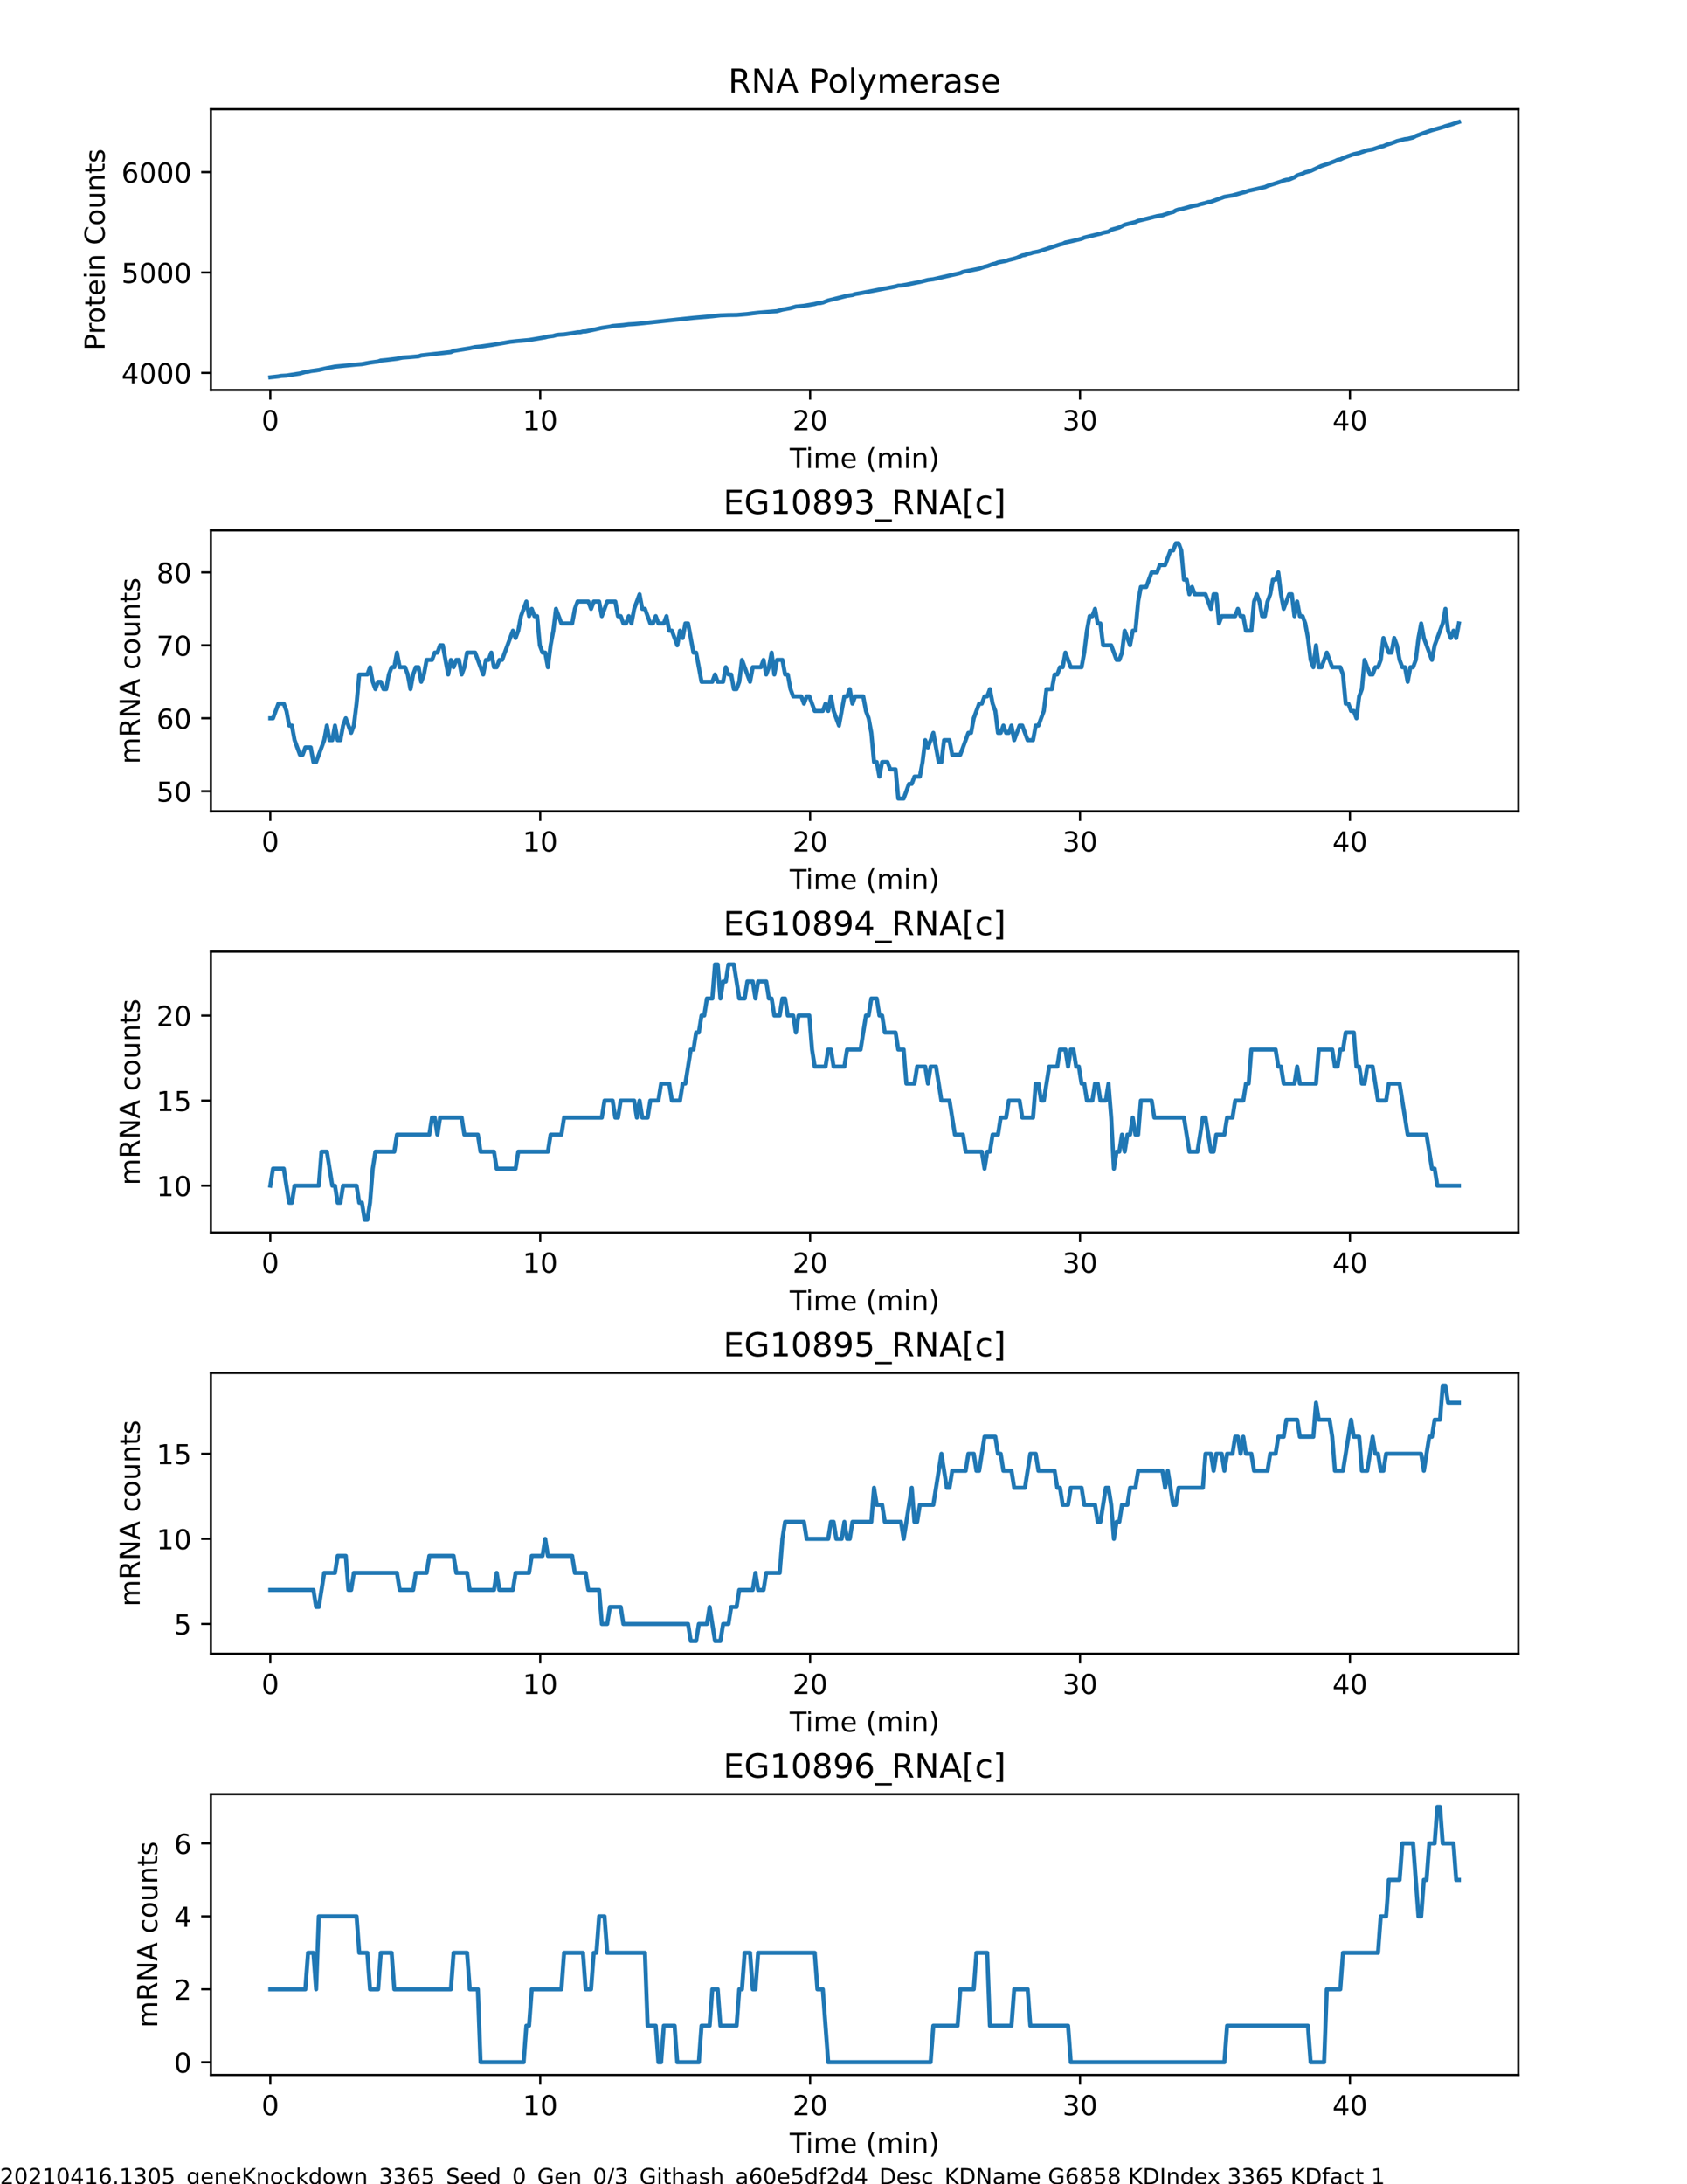 <?xml version="1.0" encoding="utf-8" standalone="no"?>
<!DOCTYPE svg PUBLIC "-//W3C//DTD SVG 1.1//EN"
  "http://www.w3.org/Graphics/SVG/1.1/DTD/svg11.dtd">
<!-- Created with matplotlib (https://matplotlib.org/) -->
<svg height="792pt" version="1.1" viewBox="0 0 612 792" width="612pt" xmlns="http://www.w3.org/2000/svg" xmlns:xlink="http://www.w3.org/1999/xlink">
 <defs>
  <style type="text/css">
*{stroke-linecap:butt;stroke-linejoin:round;}
  </style>
 </defs>
 <g id="figure_1">
  <g id="patch_1">
   <path d="M 0 792 
L 612 792 
L 612 0 
L 0 0 
z
" style="fill:#ffffff;"/>
  </g>
  <g id="axes_1">
   <g id="patch_2">
    <path d="M 76.5 141.429 
L 550.8 141.429 
L 550.8 39.6 
L 76.5 39.6 
z
" style="fill:#ffffff;"/>
   </g>
   <g id="matplotlib.axis_1">
    <g id="xtick_1">
     <g id="line2d_1">
      <defs>
       <path d="M 0 0 
L 0 3.5 
" id="m89d8c912c3" style="stroke:#000000;stroke-width:0.8;"/>
      </defs>
      <g>
       <use style="stroke:#000000;stroke-width:0.8;" x="98.059" xlink:href="#m89d8c912c3" y="141.429"/>
      </g>
     </g>
     <g id="text_1">
      <!-- 0 -->
      <defs>
       <path d="M 31.781 66.406 
Q 24.172 66.406 20.328 58.906 
Q 16.5 51.422 16.5 36.375 
Q 16.5 21.391 20.328 13.891 
Q 24.172 6.391 31.781 6.391 
Q 39.453 6.391 43.281 13.891 
Q 47.125 21.391 47.125 36.375 
Q 47.125 51.422 43.281 58.906 
Q 39.453 66.406 31.781 66.406 
z
M 31.781 74.219 
Q 44.047 74.219 50.516 64.516 
Q 56.984 54.828 56.984 36.375 
Q 56.984 17.969 50.516 8.266 
Q 44.047 -1.422 31.781 -1.422 
Q 19.531 -1.422 13.062 8.266 
Q 6.594 17.969 6.594 36.375 
Q 6.594 54.828 13.062 64.516 
Q 19.531 74.219 31.781 74.219 
z
" id="DejaVuSans-48"/>
      </defs>
      <g transform="translate(94.878 156.027)scale(0.1 -0.1)">
       <use xlink:href="#DejaVuSans-48"/>
      </g>
     </g>
    </g>
    <g id="xtick_2">
     <g id="line2d_2">
      <g>
       <use style="stroke:#000000;stroke-width:0.8;" x="195.976" xlink:href="#m89d8c912c3" y="141.429"/>
      </g>
     </g>
     <g id="text_2">
      <!-- 10 -->
      <defs>
       <path d="M 12.406 8.297 
L 28.516 8.297 
L 28.516 63.922 
L 10.984 60.406 
L 10.984 69.391 
L 28.422 72.906 
L 38.281 72.906 
L 38.281 8.297 
L 54.391 8.297 
L 54.391 0 
L 12.406 0 
z
" id="DejaVuSans-49"/>
      </defs>
      <g transform="translate(189.613 156.027)scale(0.1 -0.1)">
       <use xlink:href="#DejaVuSans-49"/>
       <use x="63.623" xlink:href="#DejaVuSans-48"/>
      </g>
     </g>
    </g>
    <g id="xtick_3">
     <g id="line2d_3">
      <g>
       <use style="stroke:#000000;stroke-width:0.8;" x="293.893" xlink:href="#m89d8c912c3" y="141.429"/>
      </g>
     </g>
     <g id="text_3">
      <!-- 20 -->
      <defs>
       <path d="M 19.188 8.297 
L 53.609 8.297 
L 53.609 0 
L 7.328 0 
L 7.328 8.297 
Q 12.938 14.109 22.625 23.891 
Q 32.328 33.688 34.812 36.531 
Q 39.547 41.844 41.422 45.531 
Q 43.312 49.219 43.312 52.781 
Q 43.312 58.594 39.234 62.25 
Q 35.156 65.922 28.609 65.922 
Q 23.969 65.922 18.812 64.312 
Q 13.672 62.703 7.812 59.422 
L 7.812 69.391 
Q 13.766 71.781 18.938 73 
Q 24.125 74.219 28.422 74.219 
Q 39.75 74.219 46.484 68.547 
Q 53.219 62.891 53.219 53.422 
Q 53.219 48.922 51.531 44.891 
Q 49.859 40.875 45.406 35.406 
Q 44.188 33.984 37.641 27.219 
Q 31.109 20.453 19.188 8.297 
z
" id="DejaVuSans-50"/>
      </defs>
      <g transform="translate(287.53 156.027)scale(0.1 -0.1)">
       <use xlink:href="#DejaVuSans-50"/>
       <use x="63.623" xlink:href="#DejaVuSans-48"/>
      </g>
     </g>
    </g>
    <g id="xtick_4">
     <g id="line2d_4">
      <g>
       <use style="stroke:#000000;stroke-width:0.8;" x="391.809" xlink:href="#m89d8c912c3" y="141.429"/>
      </g>
     </g>
     <g id="text_4">
      <!-- 30 -->
      <defs>
       <path d="M 40.578 39.312 
Q 47.656 37.797 51.625 33 
Q 55.609 28.219 55.609 21.188 
Q 55.609 10.406 48.188 4.484 
Q 40.766 -1.422 27.094 -1.422 
Q 22.516 -1.422 17.656 -0.516 
Q 12.797 0.391 7.625 2.203 
L 7.625 11.719 
Q 11.719 9.328 16.594 8.109 
Q 21.484 6.891 26.812 6.891 
Q 36.078 6.891 40.938 10.547 
Q 45.797 14.203 45.797 21.188 
Q 45.797 27.641 41.281 31.266 
Q 36.766 34.906 28.719 34.906 
L 20.219 34.906 
L 20.219 43.016 
L 29.109 43.016 
Q 36.375 43.016 40.234 45.922 
Q 44.094 48.828 44.094 54.297 
Q 44.094 59.906 40.109 62.906 
Q 36.141 65.922 28.719 65.922 
Q 24.656 65.922 20.016 65.031 
Q 15.375 64.156 9.812 62.312 
L 9.812 71.094 
Q 15.438 72.656 20.344 73.438 
Q 25.25 74.219 29.594 74.219 
Q 40.828 74.219 47.359 69.109 
Q 53.906 64.016 53.906 55.328 
Q 53.906 49.266 50.438 45.094 
Q 46.969 40.922 40.578 39.312 
z
" id="DejaVuSans-51"/>
      </defs>
      <g transform="translate(385.447 156.027)scale(0.1 -0.1)">
       <use xlink:href="#DejaVuSans-51"/>
       <use x="63.623" xlink:href="#DejaVuSans-48"/>
      </g>
     </g>
    </g>
    <g id="xtick_5">
     <g id="line2d_5">
      <g>
       <use style="stroke:#000000;stroke-width:0.8;" x="489.726" xlink:href="#m89d8c912c3" y="141.429"/>
      </g>
     </g>
     <g id="text_5">
      <!-- 40 -->
      <defs>
       <path d="M 37.797 64.312 
L 12.891 25.391 
L 37.797 25.391 
z
M 35.203 72.906 
L 47.609 72.906 
L 47.609 25.391 
L 58.016 25.391 
L 58.016 17.188 
L 47.609 17.188 
L 47.609 0 
L 37.797 0 
L 37.797 17.188 
L 4.891 17.188 
L 4.891 26.703 
z
" id="DejaVuSans-52"/>
      </defs>
      <g transform="translate(483.364 156.027)scale(0.1 -0.1)">
       <use xlink:href="#DejaVuSans-52"/>
       <use x="63.623" xlink:href="#DejaVuSans-48"/>
      </g>
     </g>
    </g>
    <g id="text_6">
     <!-- Time (min) -->
     <defs>
      <path d="M -0.297 72.906 
L 61.375 72.906 
L 61.375 64.594 
L 35.5 64.594 
L 35.5 0 
L 25.594 0 
L 25.594 64.594 
L -0.297 64.594 
z
" id="DejaVuSans-84"/>
      <path d="M 9.422 54.688 
L 18.406 54.688 
L 18.406 0 
L 9.422 0 
z
M 9.422 75.984 
L 18.406 75.984 
L 18.406 64.594 
L 9.422 64.594 
z
" id="DejaVuSans-105"/>
      <path d="M 52 44.188 
Q 55.375 50.25 60.062 53.125 
Q 64.75 56 71.094 56 
Q 79.641 56 84.281 50.016 
Q 88.922 44.047 88.922 33.016 
L 88.922 0 
L 79.891 0 
L 79.891 32.719 
Q 79.891 40.578 77.094 44.375 
Q 74.312 48.188 68.609 48.188 
Q 61.625 48.188 57.562 43.547 
Q 53.516 38.922 53.516 30.906 
L 53.516 0 
L 44.484 0 
L 44.484 32.719 
Q 44.484 40.625 41.703 44.406 
Q 38.922 48.188 33.109 48.188 
Q 26.219 48.188 22.156 43.531 
Q 18.109 38.875 18.109 30.906 
L 18.109 0 
L 9.078 0 
L 9.078 54.688 
L 18.109 54.688 
L 18.109 46.188 
Q 21.188 51.219 25.484 53.609 
Q 29.781 56 35.688 56 
Q 41.656 56 45.828 52.969 
Q 50 49.953 52 44.188 
z
" id="DejaVuSans-109"/>
      <path d="M 56.203 29.594 
L 56.203 25.203 
L 14.891 25.203 
Q 15.484 15.922 20.484 11.062 
Q 25.484 6.203 34.422 6.203 
Q 39.594 6.203 44.453 7.469 
Q 49.312 8.734 54.109 11.281 
L 54.109 2.781 
Q 49.266 0.734 44.188 -0.344 
Q 39.109 -1.422 33.891 -1.422 
Q 20.797 -1.422 13.156 6.188 
Q 5.516 13.812 5.516 26.812 
Q 5.516 40.234 12.766 48.109 
Q 20.016 56 32.328 56 
Q 43.359 56 49.781 48.891 
Q 56.203 41.797 56.203 29.594 
z
M 47.219 32.234 
Q 47.125 39.594 43.094 43.984 
Q 39.062 48.391 32.422 48.391 
Q 24.906 48.391 20.391 44.141 
Q 15.875 39.891 15.188 32.172 
z
" id="DejaVuSans-101"/>
      <path id="DejaVuSans-32"/>
      <path d="M 31 75.875 
Q 24.469 64.656 21.281 53.656 
Q 18.109 42.672 18.109 31.391 
Q 18.109 20.125 21.312 9.062 
Q 24.516 -2 31 -13.188 
L 23.188 -13.188 
Q 15.875 -1.703 12.234 9.375 
Q 8.594 20.453 8.594 31.391 
Q 8.594 42.281 12.203 53.312 
Q 15.828 64.359 23.188 75.875 
z
" id="DejaVuSans-40"/>
      <path d="M 54.891 33.016 
L 54.891 0 
L 45.906 0 
L 45.906 32.719 
Q 45.906 40.484 42.875 44.328 
Q 39.844 48.188 33.797 48.188 
Q 26.516 48.188 22.312 43.547 
Q 18.109 38.922 18.109 30.906 
L 18.109 0 
L 9.078 0 
L 9.078 54.688 
L 18.109 54.688 
L 18.109 46.188 
Q 21.344 51.125 25.703 53.562 
Q 30.078 56 35.797 56 
Q 45.219 56 50.047 50.172 
Q 54.891 44.344 54.891 33.016 
z
" id="DejaVuSans-110"/>
      <path d="M 8.016 75.875 
L 15.828 75.875 
Q 23.141 64.359 26.781 53.312 
Q 30.422 42.281 30.422 31.391 
Q 30.422 20.453 26.781 9.375 
Q 23.141 -1.703 15.828 -13.188 
L 8.016 -13.188 
Q 14.5 -2 17.703 9.062 
Q 20.906 20.125 20.906 31.391 
Q 20.906 42.672 17.703 53.656 
Q 14.5 64.656 8.016 75.875 
z
" id="DejaVuSans-41"/>
     </defs>
     <g transform="translate(286.498 169.705)scale(0.1 -0.1)">
      <use xlink:href="#DejaVuSans-84"/>
      <use x="57.959" xlink:href="#DejaVuSans-105"/>
      <use x="85.742" xlink:href="#DejaVuSans-109"/>
      <use x="183.154" xlink:href="#DejaVuSans-101"/>
      <use x="244.678" xlink:href="#DejaVuSans-32"/>
      <use x="276.465" xlink:href="#DejaVuSans-40"/>
      <use x="315.479" xlink:href="#DejaVuSans-109"/>
      <use x="412.891" xlink:href="#DejaVuSans-105"/>
      <use x="440.674" xlink:href="#DejaVuSans-110"/>
      <use x="504.053" xlink:href="#DejaVuSans-41"/>
     </g>
    </g>
   </g>
   <g id="matplotlib.axis_2">
    <g id="ytick_1">
     <g id="line2d_6">
      <defs>
       <path d="M 0 0 
L -3.5 0 
" id="m9c4c797e60" style="stroke:#000000;stroke-width:0.8;"/>
      </defs>
      <g>
       <use style="stroke:#000000;stroke-width:0.8;" x="76.5" xlink:href="#m9c4c797e60" y="135.199"/>
      </g>
     </g>
     <g id="text_7">
      <!-- 4000 -->
      <g transform="translate(44.05 138.998)scale(0.1 -0.1)">
       <use xlink:href="#DejaVuSans-52"/>
       <use x="63.623" xlink:href="#DejaVuSans-48"/>
       <use x="127.246" xlink:href="#DejaVuSans-48"/>
       <use x="190.869" xlink:href="#DejaVuSans-48"/>
      </g>
     </g>
    </g>
    <g id="ytick_2">
     <g id="line2d_7">
      <g>
       <use style="stroke:#000000;stroke-width:0.8;" x="76.5" xlink:href="#m9c4c797e60" y="98.811"/>
      </g>
     </g>
     <g id="text_8">
      <!-- 5000 -->
      <defs>
       <path d="M 10.797 72.906 
L 49.516 72.906 
L 49.516 64.594 
L 19.828 64.594 
L 19.828 46.734 
Q 21.969 47.469 24.109 47.828 
Q 26.266 48.188 28.422 48.188 
Q 40.625 48.188 47.75 41.5 
Q 54.891 34.812 54.891 23.391 
Q 54.891 11.625 47.562 5.094 
Q 40.234 -1.422 26.906 -1.422 
Q 22.312 -1.422 17.547 -0.641 
Q 12.797 0.141 7.719 1.703 
L 7.719 11.625 
Q 12.109 9.234 16.797 8.062 
Q 21.484 6.891 26.703 6.891 
Q 35.156 6.891 40.078 11.328 
Q 45.016 15.766 45.016 23.391 
Q 45.016 31 40.078 35.438 
Q 35.156 39.891 26.703 39.891 
Q 22.75 39.891 18.812 39.016 
Q 14.891 38.141 10.797 36.281 
z
" id="DejaVuSans-53"/>
      </defs>
      <g transform="translate(44.05 102.61)scale(0.1 -0.1)">
       <use xlink:href="#DejaVuSans-53"/>
       <use x="63.623" xlink:href="#DejaVuSans-48"/>
       <use x="127.246" xlink:href="#DejaVuSans-48"/>
       <use x="190.869" xlink:href="#DejaVuSans-48"/>
      </g>
     </g>
    </g>
    <g id="ytick_3">
     <g id="line2d_8">
      <g>
       <use style="stroke:#000000;stroke-width:0.8;" x="76.5" xlink:href="#m9c4c797e60" y="62.423"/>
      </g>
     </g>
     <g id="text_9">
      <!-- 6000 -->
      <defs>
       <path d="M 33.016 40.375 
Q 26.375 40.375 22.484 35.828 
Q 18.609 31.297 18.609 23.391 
Q 18.609 15.531 22.484 10.953 
Q 26.375 6.391 33.016 6.391 
Q 39.656 6.391 43.531 10.953 
Q 47.406 15.531 47.406 23.391 
Q 47.406 31.297 43.531 35.828 
Q 39.656 40.375 33.016 40.375 
z
M 52.594 71.297 
L 52.594 62.312 
Q 48.875 64.062 45.094 64.984 
Q 41.312 65.922 37.594 65.922 
Q 27.828 65.922 22.672 59.328 
Q 17.531 52.734 16.797 39.406 
Q 19.672 43.656 24.016 45.922 
Q 28.375 48.188 33.594 48.188 
Q 44.578 48.188 50.953 41.516 
Q 57.328 34.859 57.328 23.391 
Q 57.328 12.156 50.688 5.359 
Q 44.047 -1.422 33.016 -1.422 
Q 20.359 -1.422 13.672 8.266 
Q 6.984 17.969 6.984 36.375 
Q 6.984 53.656 15.188 63.938 
Q 23.391 74.219 37.203 74.219 
Q 40.922 74.219 44.703 73.484 
Q 48.484 72.75 52.594 71.297 
z
" id="DejaVuSans-54"/>
      </defs>
      <g transform="translate(44.05 66.222)scale(0.1 -0.1)">
       <use xlink:href="#DejaVuSans-54"/>
       <use x="63.623" xlink:href="#DejaVuSans-48"/>
       <use x="127.246" xlink:href="#DejaVuSans-48"/>
       <use x="190.869" xlink:href="#DejaVuSans-48"/>
      </g>
     </g>
    </g>
    <g id="text_10">
     <!-- Protein Counts -->
     <defs>
      <path d="M 19.672 64.797 
L 19.672 37.406 
L 32.078 37.406 
Q 38.969 37.406 42.719 40.969 
Q 46.484 44.531 46.484 51.125 
Q 46.484 57.672 42.719 61.234 
Q 38.969 64.797 32.078 64.797 
z
M 9.812 72.906 
L 32.078 72.906 
Q 44.344 72.906 50.609 67.359 
Q 56.891 61.812 56.891 51.125 
Q 56.891 40.328 50.609 34.812 
Q 44.344 29.297 32.078 29.297 
L 19.672 29.297 
L 19.672 0 
L 9.812 0 
z
" id="DejaVuSans-80"/>
      <path d="M 41.109 46.297 
Q 39.594 47.172 37.812 47.578 
Q 36.031 48 33.891 48 
Q 26.266 48 22.188 43.047 
Q 18.109 38.094 18.109 28.812 
L 18.109 0 
L 9.078 0 
L 9.078 54.688 
L 18.109 54.688 
L 18.109 46.188 
Q 20.953 51.172 25.484 53.578 
Q 30.031 56 36.531 56 
Q 37.453 56 38.578 55.875 
Q 39.703 55.766 41.062 55.516 
z
" id="DejaVuSans-114"/>
      <path d="M 30.609 48.391 
Q 23.391 48.391 19.188 42.75 
Q 14.984 37.109 14.984 27.297 
Q 14.984 17.484 19.156 11.844 
Q 23.344 6.203 30.609 6.203 
Q 37.797 6.203 41.984 11.859 
Q 46.188 17.531 46.188 27.297 
Q 46.188 37.016 41.984 42.703 
Q 37.797 48.391 30.609 48.391 
z
M 30.609 56 
Q 42.328 56 49.016 48.375 
Q 55.719 40.766 55.719 27.297 
Q 55.719 13.875 49.016 6.219 
Q 42.328 -1.422 30.609 -1.422 
Q 18.844 -1.422 12.172 6.219 
Q 5.516 13.875 5.516 27.297 
Q 5.516 40.766 12.172 48.375 
Q 18.844 56 30.609 56 
z
" id="DejaVuSans-111"/>
      <path d="M 18.312 70.219 
L 18.312 54.688 
L 36.812 54.688 
L 36.812 47.703 
L 18.312 47.703 
L 18.312 18.016 
Q 18.312 11.328 20.141 9.422 
Q 21.969 7.516 27.594 7.516 
L 36.812 7.516 
L 36.812 0 
L 27.594 0 
Q 17.188 0 13.234 3.875 
Q 9.281 7.766 9.281 18.016 
L 9.281 47.703 
L 2.688 47.703 
L 2.688 54.688 
L 9.281 54.688 
L 9.281 70.219 
z
" id="DejaVuSans-116"/>
      <path d="M 64.406 67.281 
L 64.406 56.891 
Q 59.422 61.531 53.781 63.812 
Q 48.141 66.109 41.797 66.109 
Q 29.297 66.109 22.656 58.469 
Q 16.016 50.828 16.016 36.375 
Q 16.016 21.969 22.656 14.328 
Q 29.297 6.688 41.797 6.688 
Q 48.141 6.688 53.781 8.984 
Q 59.422 11.281 64.406 15.922 
L 64.406 5.609 
Q 59.234 2.094 53.438 0.328 
Q 47.656 -1.422 41.219 -1.422 
Q 24.656 -1.422 15.125 8.703 
Q 5.609 18.844 5.609 36.375 
Q 5.609 53.953 15.125 64.078 
Q 24.656 74.219 41.219 74.219 
Q 47.75 74.219 53.531 72.484 
Q 59.328 70.75 64.406 67.281 
z
" id="DejaVuSans-67"/>
      <path d="M 8.5 21.578 
L 8.5 54.688 
L 17.484 54.688 
L 17.484 21.922 
Q 17.484 14.156 20.5 10.266 
Q 23.531 6.391 29.594 6.391 
Q 36.859 6.391 41.078 11.031 
Q 45.312 15.672 45.312 23.688 
L 45.312 54.688 
L 54.297 54.688 
L 54.297 0 
L 45.312 0 
L 45.312 8.406 
Q 42.047 3.422 37.719 1 
Q 33.406 -1.422 27.688 -1.422 
Q 18.266 -1.422 13.375 4.438 
Q 8.5 10.297 8.5 21.578 
z
M 31.109 56 
z
" id="DejaVuSans-117"/>
      <path d="M 44.281 53.078 
L 44.281 44.578 
Q 40.484 46.531 36.375 47.5 
Q 32.281 48.484 27.875 48.484 
Q 21.188 48.484 17.844 46.438 
Q 14.5 44.391 14.5 40.281 
Q 14.5 37.156 16.891 35.375 
Q 19.281 33.594 26.516 31.984 
L 29.594 31.297 
Q 39.156 29.25 43.188 25.516 
Q 47.219 21.781 47.219 15.094 
Q 47.219 7.469 41.188 3.016 
Q 35.156 -1.422 24.609 -1.422 
Q 20.219 -1.422 15.453 -0.562 
Q 10.688 0.297 5.422 2 
L 5.422 11.281 
Q 10.406 8.688 15.234 7.391 
Q 20.062 6.109 24.812 6.109 
Q 31.156 6.109 34.562 8.281 
Q 37.984 10.453 37.984 14.406 
Q 37.984 18.062 35.516 20.016 
Q 33.062 21.969 24.703 23.781 
L 21.578 24.516 
Q 13.234 26.266 9.516 29.906 
Q 5.812 33.547 5.812 39.891 
Q 5.812 47.609 11.281 51.797 
Q 16.75 56 26.812 56 
Q 31.781 56 36.172 55.266 
Q 40.578 54.547 44.281 53.078 
z
" id="DejaVuSans-115"/>
     </defs>
     <g transform="translate(37.97 127.081)rotate(-90)scale(0.1 -0.1)">
      <use xlink:href="#DejaVuSans-80"/>
      <use x="58.553" xlink:href="#DejaVuSans-114"/>
      <use x="97.416" xlink:href="#DejaVuSans-111"/>
      <use x="158.598" xlink:href="#DejaVuSans-116"/>
      <use x="197.807" xlink:href="#DejaVuSans-101"/>
      <use x="259.33" xlink:href="#DejaVuSans-105"/>
      <use x="287.113" xlink:href="#DejaVuSans-110"/>
      <use x="350.492" xlink:href="#DejaVuSans-32"/>
      <use x="382.279" xlink:href="#DejaVuSans-67"/>
      <use x="452.104" xlink:href="#DejaVuSans-111"/>
      <use x="513.285" xlink:href="#DejaVuSans-117"/>
      <use x="576.664" xlink:href="#DejaVuSans-110"/>
      <use x="640.043" xlink:href="#DejaVuSans-116"/>
      <use x="679.252" xlink:href="#DejaVuSans-115"/>
     </g>
    </g>
   </g>
   <g id="line2d_9">
    <path clip-path="url(#p678db85935)" d="M 98.059 136.8 
L 100.994 136.473 
L 101.971 136.291 
L 103.927 136.181 
L 107.838 135.563 
L 108.816 135.417 
L 110.771 134.871 
L 111.749 134.799 
L 112.727 134.544 
L 115.66 134.144 
L 118.593 133.489 
L 121.526 132.943 
L 129.348 132.179 
L 131.303 132.033 
L 134.237 131.487 
L 137.17 131.087 
L 138.148 130.723 
L 140.103 130.541 
L 144.014 130.068 
L 145.969 129.668 
L 148.903 129.45 
L 151.836 129.195 
L 152.814 128.867 
L 163.569 127.667 
L 164.546 127.23 
L 166.502 126.902 
L 170.413 126.284 
L 172.368 125.847 
L 174.324 125.665 
L 178.235 125.119 
L 185.079 123.955 
L 187.034 123.737 
L 191.923 123.3 
L 197.789 122.318 
L 198.767 122.063 
L 200.723 121.808 
L 201.7 121.517 
L 202.678 121.371 
L 204.633 121.262 
L 207.567 120.826 
L 209.522 120.498 
L 210.5 120.462 
L 211.478 120.207 
L 212.455 120.171 
L 215.389 119.552 
L 218.322 118.897 
L 221.255 118.46 
L 222.233 118.206 
L 226.144 117.878 
L 228.099 117.623 
L 230.055 117.514 
L 232.01 117.332 
L 251.565 115.258 
L 258.409 114.676 
L 261.342 114.349 
L 264.275 114.239 
L 267.208 114.203 
L 271.119 113.875 
L 273.075 113.621 
L 275.03 113.402 
L 281.874 112.82 
L 283.83 112.274 
L 286.763 111.729 
L 288.719 111.183 
L 291.652 110.892 
L 295.563 110.237 
L 296.54 109.946 
L 297.518 109.909 
L 298.496 109.691 
L 300.451 108.963 
L 307.295 107.253 
L 309.251 106.962 
L 310.229 106.634 
L 312.184 106.307 
L 324.895 103.869 
L 325.872 103.578 
L 326.85 103.541 
L 328.806 103.214 
L 333.694 102.231 
L 336.627 101.504 
L 338.583 101.249 
L 348.36 99.029 
L 349.338 98.592 
L 355.204 97.428 
L 357.16 96.737 
L 358.138 96.518 
L 360.093 95.791 
L 361.071 95.572 
L 362.049 95.172 
L 364.982 94.59 
L 365.959 94.262 
L 367.915 93.789 
L 368.893 93.498 
L 370.848 92.625 
L 371.826 92.443 
L 372.804 92.079 
L 373.781 91.897 
L 374.759 91.57 
L 376.715 91.206 
L 384.536 88.658 
L 385.514 88.44 
L 386.492 87.931 
L 388.447 87.53 
L 392.358 86.584 
L 393.336 86.148 
L 399.202 84.729 
L 400.18 84.401 
L 402.136 84.001 
L 403.113 83.309 
L 405.069 82.764 
L 406.047 82.473 
L 408.002 81.49 
L 411.913 80.508 
L 412.891 80.071 
L 417.779 78.87 
L 419.735 78.361 
L 421.69 78.07 
L 424.623 77.087 
L 425.601 76.869 
L 426.579 76.287 
L 427.557 75.959 
L 428.534 75.85 
L 432.445 74.758 
L 434.401 74.394 
L 435.379 74.067 
L 437.334 73.594 
L 438.312 73.266 
L 439.289 73.157 
L 444.178 71.374 
L 447.111 70.865 
L 452 69.518 
L 452.978 69.154 
L 458.844 67.844 
L 459.822 67.408 
L 464.711 65.843 
L 465.688 65.443 
L 466.666 65.188 
L 467.644 65.115 
L 469.599 64.278 
L 470.577 63.623 
L 472.532 62.968 
L 473.51 62.495 
L 475.466 61.986 
L 479.377 60.167 
L 481.332 59.548 
L 484.265 58.456 
L 485.243 57.983 
L 486.221 57.801 
L 487.198 57.328 
L 489.154 56.601 
L 491.109 55.909 
L 493.065 55.473 
L 495.998 54.49 
L 497.953 54.163 
L 500.887 53.18 
L 501.864 52.998 
L 502.842 52.561 
L 505.775 51.579 
L 506.753 51.179 
L 509.686 50.451 
L 510.664 50.342 
L 512.619 49.869 
L 513.597 49.323 
L 516.53 48.231 
L 519.464 47.212 
L 523.375 46.121 
L 524.352 45.757 
L 526.308 45.211 
L 529.241 44.229 
L 529.241 44.229 
" style="fill:none;stroke:#1f77b4;stroke-linecap:square;stroke-width:1.5;"/>
   </g>
   <g id="patch_3">
    <path d="M 76.5 141.429 
L 76.5 39.6 
" style="fill:none;stroke:#000000;stroke-linecap:square;stroke-linejoin:miter;stroke-width:0.8;"/>
   </g>
   <g id="patch_4">
    <path d="M 550.8 141.429 
L 550.8 39.6 
" style="fill:none;stroke:#000000;stroke-linecap:square;stroke-linejoin:miter;stroke-width:0.8;"/>
   </g>
   <g id="patch_5">
    <path d="M 76.5 141.429 
L 550.8 141.429 
" style="fill:none;stroke:#000000;stroke-linecap:square;stroke-linejoin:miter;stroke-width:0.8;"/>
   </g>
   <g id="patch_6">
    <path d="M 76.5 39.6 
L 550.8 39.6 
" style="fill:none;stroke:#000000;stroke-linecap:square;stroke-linejoin:miter;stroke-width:0.8;"/>
   </g>
   <g id="text_11">
    <!-- RNA Polymerase -->
    <defs>
     <path d="M 44.391 34.188 
Q 47.562 33.109 50.562 29.594 
Q 53.562 26.078 56.594 19.922 
L 66.609 0 
L 56 0 
L 46.688 18.703 
Q 43.062 26.031 39.672 28.422 
Q 36.281 30.812 30.422 30.812 
L 19.672 30.812 
L 19.672 0 
L 9.812 0 
L 9.812 72.906 
L 32.078 72.906 
Q 44.578 72.906 50.734 67.672 
Q 56.891 62.453 56.891 51.906 
Q 56.891 45.016 53.688 40.469 
Q 50.484 35.938 44.391 34.188 
z
M 19.672 64.797 
L 19.672 38.922 
L 32.078 38.922 
Q 39.203 38.922 42.844 42.219 
Q 46.484 45.516 46.484 51.906 
Q 46.484 58.297 42.844 61.547 
Q 39.203 64.797 32.078 64.797 
z
" id="DejaVuSans-82"/>
     <path d="M 9.812 72.906 
L 23.094 72.906 
L 55.422 11.922 
L 55.422 72.906 
L 64.984 72.906 
L 64.984 0 
L 51.703 0 
L 19.391 60.984 
L 19.391 0 
L 9.812 0 
z
" id="DejaVuSans-78"/>
     <path d="M 34.188 63.188 
L 20.797 26.906 
L 47.609 26.906 
z
M 28.609 72.906 
L 39.797 72.906 
L 67.578 0 
L 57.328 0 
L 50.688 18.703 
L 17.828 18.703 
L 11.188 0 
L 0.781 0 
z
" id="DejaVuSans-65"/>
     <path d="M 9.422 75.984 
L 18.406 75.984 
L 18.406 0 
L 9.422 0 
z
" id="DejaVuSans-108"/>
     <path d="M 32.172 -5.078 
Q 28.375 -14.844 24.75 -17.812 
Q 21.141 -20.797 15.094 -20.797 
L 7.906 -20.797 
L 7.906 -13.281 
L 13.188 -13.281 
Q 16.891 -13.281 18.938 -11.516 
Q 21 -9.766 23.484 -3.219 
L 25.094 0.875 
L 2.984 54.688 
L 12.5 54.688 
L 29.594 11.922 
L 46.688 54.688 
L 56.203 54.688 
z
" id="DejaVuSans-121"/>
     <path d="M 34.281 27.484 
Q 23.391 27.484 19.188 25 
Q 14.984 22.516 14.984 16.5 
Q 14.984 11.719 18.141 8.906 
Q 21.297 6.109 26.703 6.109 
Q 34.188 6.109 38.703 11.406 
Q 43.219 16.703 43.219 25.484 
L 43.219 27.484 
z
M 52.203 31.203 
L 52.203 0 
L 43.219 0 
L 43.219 8.297 
Q 40.141 3.328 35.547 0.953 
Q 30.953 -1.422 24.312 -1.422 
Q 15.922 -1.422 10.953 3.297 
Q 6 8.016 6 15.922 
Q 6 25.141 12.172 29.828 
Q 18.359 34.516 30.609 34.516 
L 43.219 34.516 
L 43.219 35.406 
Q 43.219 41.609 39.141 45 
Q 35.062 48.391 27.688 48.391 
Q 23 48.391 18.547 47.266 
Q 14.109 46.141 10.016 43.891 
L 10.016 52.203 
Q 14.938 54.109 19.578 55.047 
Q 24.219 56 28.609 56 
Q 40.484 56 46.344 49.844 
Q 52.203 43.703 52.203 31.203 
z
" id="DejaVuSans-97"/>
    </defs>
    <g transform="translate(264.194 33.6)scale(0.12 -0.12)">
     <use xlink:href="#DejaVuSans-82"/>
     <use x="69.482" xlink:href="#DejaVuSans-78"/>
     <use x="144.287" xlink:href="#DejaVuSans-65"/>
     <use x="212.695" xlink:href="#DejaVuSans-32"/>
     <use x="244.482" xlink:href="#DejaVuSans-80"/>
     <use x="301.16" xlink:href="#DejaVuSans-111"/>
     <use x="362.342" xlink:href="#DejaVuSans-108"/>
     <use x="390.125" xlink:href="#DejaVuSans-121"/>
     <use x="449.305" xlink:href="#DejaVuSans-109"/>
     <use x="546.717" xlink:href="#DejaVuSans-101"/>
     <use x="608.24" xlink:href="#DejaVuSans-114"/>
     <use x="649.354" xlink:href="#DejaVuSans-97"/>
     <use x="710.633" xlink:href="#DejaVuSans-115"/>
     <use x="762.732" xlink:href="#DejaVuSans-101"/>
    </g>
   </g>
  </g>
  <g id="axes_2">
   <g id="patch_7">
    <path d="M 76.5 294.171 
L 550.8 294.171 
L 550.8 192.343 
L 76.5 192.343 
z
" style="fill:#ffffff;"/>
   </g>
   <g id="matplotlib.axis_3">
    <g id="xtick_6">
     <g id="line2d_10">
      <g>
       <use style="stroke:#000000;stroke-width:0.8;" x="98.059" xlink:href="#m89d8c912c3" y="294.171"/>
      </g>
     </g>
     <g id="text_12">
      <!-- 0 -->
      <g transform="translate(94.878 308.77)scale(0.1 -0.1)">
       <use xlink:href="#DejaVuSans-48"/>
      </g>
     </g>
    </g>
    <g id="xtick_7">
     <g id="line2d_11">
      <g>
       <use style="stroke:#000000;stroke-width:0.8;" x="195.976" xlink:href="#m89d8c912c3" y="294.171"/>
      </g>
     </g>
     <g id="text_13">
      <!-- 10 -->
      <g transform="translate(189.613 308.77)scale(0.1 -0.1)">
       <use xlink:href="#DejaVuSans-49"/>
       <use x="63.623" xlink:href="#DejaVuSans-48"/>
      </g>
     </g>
    </g>
    <g id="xtick_8">
     <g id="line2d_12">
      <g>
       <use style="stroke:#000000;stroke-width:0.8;" x="293.893" xlink:href="#m89d8c912c3" y="294.171"/>
      </g>
     </g>
     <g id="text_14">
      <!-- 20 -->
      <g transform="translate(287.53 308.77)scale(0.1 -0.1)">
       <use xlink:href="#DejaVuSans-50"/>
       <use x="63.623" xlink:href="#DejaVuSans-48"/>
      </g>
     </g>
    </g>
    <g id="xtick_9">
     <g id="line2d_13">
      <g>
       <use style="stroke:#000000;stroke-width:0.8;" x="391.809" xlink:href="#m89d8c912c3" y="294.171"/>
      </g>
     </g>
     <g id="text_15">
      <!-- 30 -->
      <g transform="translate(385.447 308.77)scale(0.1 -0.1)">
       <use xlink:href="#DejaVuSans-51"/>
       <use x="63.623" xlink:href="#DejaVuSans-48"/>
      </g>
     </g>
    </g>
    <g id="xtick_10">
     <g id="line2d_14">
      <g>
       <use style="stroke:#000000;stroke-width:0.8;" x="489.726" xlink:href="#m89d8c912c3" y="294.171"/>
      </g>
     </g>
     <g id="text_16">
      <!-- 40 -->
      <g transform="translate(483.364 308.77)scale(0.1 -0.1)">
       <use xlink:href="#DejaVuSans-52"/>
       <use x="63.623" xlink:href="#DejaVuSans-48"/>
      </g>
     </g>
    </g>
    <g id="text_17">
     <!-- Time (min) -->
     <g transform="translate(286.498 322.448)scale(0.1 -0.1)">
      <use xlink:href="#DejaVuSans-84"/>
      <use x="57.959" xlink:href="#DejaVuSans-105"/>
      <use x="85.742" xlink:href="#DejaVuSans-109"/>
      <use x="183.154" xlink:href="#DejaVuSans-101"/>
      <use x="244.678" xlink:href="#DejaVuSans-32"/>
      <use x="276.465" xlink:href="#DejaVuSans-40"/>
      <use x="315.479" xlink:href="#DejaVuSans-109"/>
      <use x="412.891" xlink:href="#DejaVuSans-105"/>
      <use x="440.674" xlink:href="#DejaVuSans-110"/>
      <use x="504.053" xlink:href="#DejaVuSans-41"/>
     </g>
    </g>
   </g>
   <g id="matplotlib.axis_4">
    <g id="ytick_4">
     <g id="line2d_15">
      <g>
       <use style="stroke:#000000;stroke-width:0.8;" x="76.5" xlink:href="#m9c4c797e60" y="286.898"/>
      </g>
     </g>
     <g id="text_18">
      <!-- 50 -->
      <g transform="translate(56.775 290.697)scale(0.1 -0.1)">
       <use xlink:href="#DejaVuSans-53"/>
       <use x="63.623" xlink:href="#DejaVuSans-48"/>
      </g>
     </g>
    </g>
    <g id="ytick_5">
     <g id="line2d_16">
      <g>
       <use style="stroke:#000000;stroke-width:0.8;" x="76.5" xlink:href="#m9c4c797e60" y="260.449"/>
      </g>
     </g>
     <g id="text_19">
      <!-- 60 -->
      <g transform="translate(56.775 264.248)scale(0.1 -0.1)">
       <use xlink:href="#DejaVuSans-54"/>
       <use x="63.623" xlink:href="#DejaVuSans-48"/>
      </g>
     </g>
    </g>
    <g id="ytick_6">
     <g id="line2d_17">
      <g>
       <use style="stroke:#000000;stroke-width:0.8;" x="76.5" xlink:href="#m9c4c797e60" y="234"/>
      </g>
     </g>
     <g id="text_20">
      <!-- 70 -->
      <defs>
       <path d="M 8.203 72.906 
L 55.078 72.906 
L 55.078 68.703 
L 28.609 0 
L 18.312 0 
L 43.219 64.594 
L 8.203 64.594 
z
" id="DejaVuSans-55"/>
      </defs>
      <g transform="translate(56.775 237.799)scale(0.1 -0.1)">
       <use xlink:href="#DejaVuSans-55"/>
       <use x="63.623" xlink:href="#DejaVuSans-48"/>
      </g>
     </g>
    </g>
    <g id="ytick_7">
     <g id="line2d_18">
      <g>
       <use style="stroke:#000000;stroke-width:0.8;" x="76.5" xlink:href="#m9c4c797e60" y="207.551"/>
      </g>
     </g>
     <g id="text_21">
      <!-- 80 -->
      <defs>
       <path d="M 31.781 34.625 
Q 24.75 34.625 20.719 30.859 
Q 16.703 27.094 16.703 20.516 
Q 16.703 13.922 20.719 10.156 
Q 24.75 6.391 31.781 6.391 
Q 38.812 6.391 42.859 10.172 
Q 46.922 13.969 46.922 20.516 
Q 46.922 27.094 42.891 30.859 
Q 38.875 34.625 31.781 34.625 
z
M 21.922 38.812 
Q 15.578 40.375 12.031 44.719 
Q 8.5 49.078 8.5 55.328 
Q 8.5 64.062 14.719 69.141 
Q 20.953 74.219 31.781 74.219 
Q 42.672 74.219 48.875 69.141 
Q 55.078 64.062 55.078 55.328 
Q 55.078 49.078 51.531 44.719 
Q 48 40.375 41.703 38.812 
Q 48.828 37.156 52.797 32.312 
Q 56.781 27.484 56.781 20.516 
Q 56.781 9.906 50.312 4.234 
Q 43.844 -1.422 31.781 -1.422 
Q 19.734 -1.422 13.25 4.234 
Q 6.781 9.906 6.781 20.516 
Q 6.781 27.484 10.781 32.312 
Q 14.797 37.156 21.922 38.812 
z
M 18.312 54.391 
Q 18.312 48.734 21.844 45.562 
Q 25.391 42.391 31.781 42.391 
Q 38.141 42.391 41.719 45.562 
Q 45.312 48.734 45.312 54.391 
Q 45.312 60.062 41.719 63.234 
Q 38.141 66.406 31.781 66.406 
Q 25.391 66.406 21.844 63.234 
Q 18.312 60.062 18.312 54.391 
z
" id="DejaVuSans-56"/>
      </defs>
      <g transform="translate(56.775 211.35)scale(0.1 -0.1)">
       <use xlink:href="#DejaVuSans-56"/>
       <use x="63.623" xlink:href="#DejaVuSans-48"/>
      </g>
     </g>
    </g>
    <g id="text_22">
     <!-- mRNA counts -->
     <defs>
      <path d="M 48.781 52.594 
L 48.781 44.188 
Q 44.969 46.297 41.141 47.344 
Q 37.312 48.391 33.406 48.391 
Q 24.656 48.391 19.812 42.844 
Q 14.984 37.312 14.984 27.297 
Q 14.984 17.281 19.812 11.734 
Q 24.656 6.203 33.406 6.203 
Q 37.312 6.203 41.141 7.25 
Q 44.969 8.297 48.781 10.406 
L 48.781 2.094 
Q 45.016 0.344 40.984 -0.531 
Q 36.969 -1.422 32.422 -1.422 
Q 20.062 -1.422 12.781 6.344 
Q 5.516 14.109 5.516 27.297 
Q 5.516 40.672 12.859 48.328 
Q 20.219 56 33.016 56 
Q 37.156 56 41.109 55.141 
Q 45.062 54.297 48.781 52.594 
z
" id="DejaVuSans-99"/>
     </defs>
     <g transform="translate(50.695 277.063)rotate(-90)scale(0.1 -0.1)">
      <use xlink:href="#DejaVuSans-109"/>
      <use x="97.412" xlink:href="#DejaVuSans-82"/>
      <use x="166.895" xlink:href="#DejaVuSans-78"/>
      <use x="241.699" xlink:href="#DejaVuSans-65"/>
      <use x="310.107" xlink:href="#DejaVuSans-32"/>
      <use x="341.895" xlink:href="#DejaVuSans-99"/>
      <use x="396.875" xlink:href="#DejaVuSans-111"/>
      <use x="458.057" xlink:href="#DejaVuSans-117"/>
      <use x="521.436" xlink:href="#DejaVuSans-110"/>
      <use x="584.814" xlink:href="#DejaVuSans-116"/>
      <use x="624.023" xlink:href="#DejaVuSans-115"/>
     </g>
    </g>
   </g>
   <g id="line2d_19">
    <path clip-path="url(#pe720e2630d)" d="M 98.059 260.449 
L 99.038 260.449 
L 100.994 255.159 
L 102.949 255.159 
L 103.927 257.804 
L 104.905 263.094 
L 105.882 263.094 
L 106.86 268.384 
L 108.816 273.673 
L 109.793 273.673 
L 110.771 271.029 
L 112.727 271.029 
L 113.704 276.318 
L 114.682 276.318 
L 117.615 268.384 
L 118.593 263.094 
L 119.571 268.384 
L 120.548 268.384 
L 121.526 263.094 
L 122.504 268.384 
L 123.482 268.384 
L 124.459 263.094 
L 125.437 260.449 
L 127.393 265.739 
L 128.37 263.094 
L 129.348 255.159 
L 130.326 244.58 
L 133.259 244.58 
L 134.237 241.935 
L 135.214 247.224 
L 136.192 249.869 
L 137.17 247.224 
L 138.148 247.224 
L 139.125 249.869 
L 140.103 249.869 
L 141.081 244.58 
L 142.059 241.935 
L 143.036 241.935 
L 144.014 236.645 
L 144.992 241.935 
L 146.947 241.935 
L 147.925 244.58 
L 148.903 249.869 
L 149.88 244.58 
L 150.858 241.935 
L 151.836 241.935 
L 152.814 247.224 
L 153.791 244.58 
L 154.769 239.29 
L 156.725 239.29 
L 157.702 236.645 
L 158.68 236.645 
L 159.658 234 
L 160.635 234 
L 162.591 244.58 
L 163.569 239.29 
L 164.546 241.935 
L 165.524 239.29 
L 166.502 239.29 
L 167.48 244.58 
L 168.457 241.935 
L 169.435 236.645 
L 172.368 236.645 
L 175.301 244.58 
L 176.279 239.29 
L 177.257 239.29 
L 178.235 236.645 
L 179.212 241.935 
L 180.19 241.935 
L 181.168 239.29 
L 182.146 239.29 
L 186.057 228.71 
L 187.034 231.355 
L 188.012 228.71 
L 188.99 223.42 
L 190.945 218.131 
L 191.923 223.42 
L 192.901 220.776 
L 193.878 223.42 
L 194.856 223.42 
L 195.834 234 
L 196.812 236.645 
L 197.789 236.645 
L 198.767 241.935 
L 199.745 234 
L 200.723 228.71 
L 201.7 220.776 
L 203.656 226.065 
L 207.567 226.065 
L 208.544 220.776 
L 209.522 218.131 
L 213.433 218.131 
L 214.411 220.776 
L 215.389 218.131 
L 217.344 218.131 
L 218.322 223.42 
L 220.277 218.131 
L 223.21 218.131 
L 224.188 223.42 
L 225.166 223.42 
L 226.144 226.065 
L 227.121 226.065 
L 228.099 223.42 
L 229.077 226.065 
L 230.055 220.776 
L 232.01 215.486 
L 232.988 220.776 
L 233.965 220.776 
L 235.921 226.065 
L 236.899 226.065 
L 237.876 223.42 
L 238.854 226.065 
L 240.81 226.065 
L 241.787 223.42 
L 242.765 228.71 
L 243.743 228.71 
L 245.698 234 
L 246.676 228.71 
L 247.654 231.355 
L 248.631 226.065 
L 249.609 226.065 
L 251.565 236.645 
L 252.542 236.645 
L 254.498 247.224 
L 258.409 247.224 
L 259.387 244.58 
L 260.364 247.224 
L 262.32 247.224 
L 263.297 241.935 
L 264.275 244.58 
L 265.253 244.58 
L 266.231 249.869 
L 267.208 249.869 
L 268.186 247.224 
L 269.164 239.29 
L 272.097 247.224 
L 273.075 241.935 
L 276.008 241.935 
L 276.986 239.29 
L 277.963 244.58 
L 278.941 241.935 
L 279.919 236.645 
L 280.897 244.58 
L 281.874 239.29 
L 283.83 239.29 
L 284.808 244.58 
L 285.785 244.58 
L 286.763 249.869 
L 287.741 252.514 
L 290.674 252.514 
L 291.652 255.159 
L 292.629 252.514 
L 293.607 252.514 
L 295.563 257.804 
L 298.496 257.804 
L 299.474 255.159 
L 300.451 257.804 
L 301.429 252.514 
L 302.407 257.804 
L 304.362 263.094 
L 306.318 252.514 
L 307.295 252.514 
L 308.273 249.869 
L 309.251 255.159 
L 310.229 252.514 
L 313.162 252.514 
L 314.14 257.804 
L 315.117 260.449 
L 316.095 265.739 
L 317.073 276.318 
L 318.051 276.318 
L 319.028 281.608 
L 320.006 276.318 
L 321.961 276.318 
L 322.939 278.963 
L 324.895 278.963 
L 325.872 289.543 
L 327.828 289.543 
L 329.783 284.253 
L 330.761 284.253 
L 331.739 281.608 
L 333.694 281.608 
L 334.672 276.318 
L 335.65 268.384 
L 336.627 271.029 
L 338.583 265.739 
L 340.538 276.318 
L 341.516 276.318 
L 342.494 268.384 
L 344.449 268.384 
L 345.427 273.673 
L 348.36 273.673 
L 351.293 265.739 
L 352.271 265.739 
L 353.249 260.449 
L 355.204 255.159 
L 356.182 255.159 
L 357.16 252.514 
L 358.138 252.514 
L 359.115 249.869 
L 360.093 255.159 
L 361.071 257.804 
L 362.049 265.739 
L 363.026 265.739 
L 364.004 263.094 
L 364.982 265.739 
L 365.959 265.739 
L 366.937 263.094 
L 367.915 268.384 
L 369.87 263.094 
L 370.848 263.094 
L 372.804 268.384 
L 374.759 268.384 
L 375.737 263.094 
L 376.715 263.094 
L 378.67 257.804 
L 379.648 249.869 
L 381.603 249.869 
L 382.581 244.58 
L 383.559 244.58 
L 384.536 241.935 
L 385.514 241.935 
L 386.492 236.645 
L 388.447 241.935 
L 392.358 241.935 
L 393.336 236.645 
L 394.314 228.71 
L 395.291 223.42 
L 396.269 223.42 
L 397.247 220.776 
L 398.225 226.065 
L 399.202 226.065 
L 400.18 234 
L 403.113 234 
L 405.069 239.29 
L 406.047 239.29 
L 407.024 236.645 
L 408.002 228.71 
L 409.957 234 
L 410.935 228.71 
L 411.913 228.71 
L 412.891 218.131 
L 413.868 212.841 
L 415.824 212.841 
L 417.779 207.551 
L 419.735 207.551 
L 420.713 204.906 
L 422.668 204.906 
L 424.623 199.616 
L 425.601 199.616 
L 426.579 196.971 
L 427.557 196.971 
L 428.534 199.616 
L 429.512 210.196 
L 430.49 210.196 
L 431.468 215.486 
L 432.445 212.841 
L 433.423 215.486 
L 437.334 215.486 
L 439.289 220.776 
L 440.267 215.486 
L 441.245 215.486 
L 442.223 226.065 
L 443.2 223.42 
L 448.089 223.42 
L 449.067 220.776 
L 450.045 223.42 
L 451.022 223.42 
L 452 228.71 
L 453.955 228.71 
L 454.933 218.131 
L 455.911 215.486 
L 456.889 218.131 
L 457.866 223.42 
L 458.844 223.42 
L 459.822 218.131 
L 460.8 215.486 
L 461.777 210.196 
L 462.755 210.196 
L 463.733 207.551 
L 464.711 215.486 
L 465.688 220.776 
L 467.644 215.486 
L 468.621 215.486 
L 469.599 223.42 
L 470.577 218.131 
L 471.555 223.42 
L 472.532 223.42 
L 473.51 226.065 
L 474.488 231.355 
L 475.466 239.29 
L 476.443 241.935 
L 477.421 234 
L 478.399 241.935 
L 479.377 241.935 
L 481.332 236.645 
L 483.287 241.935 
L 486.221 241.935 
L 487.198 244.58 
L 488.176 255.159 
L 489.154 255.159 
L 490.132 257.804 
L 491.109 257.804 
L 492.087 260.449 
L 493.065 252.514 
L 494.043 249.869 
L 495.02 239.29 
L 496.976 244.58 
L 497.953 244.58 
L 498.931 241.935 
L 499.909 241.935 
L 500.887 239.29 
L 501.864 231.355 
L 503.82 236.645 
L 504.798 236.645 
L 505.775 231.355 
L 506.753 234 
L 507.731 239.29 
L 508.709 241.935 
L 509.686 241.935 
L 510.664 247.224 
L 511.642 241.935 
L 512.619 241.935 
L 513.597 239.29 
L 514.575 231.355 
L 515.553 226.065 
L 516.53 231.355 
L 519.464 239.29 
L 520.441 234 
L 523.375 226.065 
L 524.352 220.776 
L 525.33 228.71 
L 526.308 231.355 
L 527.285 228.71 
L 528.263 231.355 
L 529.241 226.065 
L 529.241 226.065 
" style="fill:none;stroke:#1f77b4;stroke-linecap:square;stroke-width:1.5;"/>
   </g>
   <g id="patch_8">
    <path d="M 76.5 294.171 
L 76.5 192.343 
" style="fill:none;stroke:#000000;stroke-linecap:square;stroke-linejoin:miter;stroke-width:0.8;"/>
   </g>
   <g id="patch_9">
    <path d="M 550.8 294.171 
L 550.8 192.343 
" style="fill:none;stroke:#000000;stroke-linecap:square;stroke-linejoin:miter;stroke-width:0.8;"/>
   </g>
   <g id="patch_10">
    <path d="M 76.5 294.171 
L 550.8 294.171 
" style="fill:none;stroke:#000000;stroke-linecap:square;stroke-linejoin:miter;stroke-width:0.8;"/>
   </g>
   <g id="patch_11">
    <path d="M 76.5 192.343 
L 550.8 192.343 
" style="fill:none;stroke:#000000;stroke-linecap:square;stroke-linejoin:miter;stroke-width:0.8;"/>
   </g>
   <g id="text_23">
    <!-- EG10893_RNA[c] -->
    <defs>
     <path d="M 9.812 72.906 
L 55.906 72.906 
L 55.906 64.594 
L 19.672 64.594 
L 19.672 43.016 
L 54.391 43.016 
L 54.391 34.719 
L 19.672 34.719 
L 19.672 8.297 
L 56.781 8.297 
L 56.781 0 
L 9.812 0 
z
" id="DejaVuSans-69"/>
     <path d="M 59.516 10.406 
L 59.516 29.984 
L 43.406 29.984 
L 43.406 38.094 
L 69.281 38.094 
L 69.281 6.781 
Q 63.578 2.734 56.688 0.656 
Q 49.812 -1.422 42 -1.422 
Q 24.906 -1.422 15.25 8.562 
Q 5.609 18.562 5.609 36.375 
Q 5.609 54.25 15.25 64.234 
Q 24.906 74.219 42 74.219 
Q 49.125 74.219 55.547 72.453 
Q 61.969 70.703 67.391 67.281 
L 67.391 56.781 
Q 61.922 61.422 55.766 63.766 
Q 49.609 66.109 42.828 66.109 
Q 29.438 66.109 22.719 58.641 
Q 16.016 51.172 16.016 36.375 
Q 16.016 21.625 22.719 14.156 
Q 29.438 6.688 42.828 6.688 
Q 48.047 6.688 52.141 7.594 
Q 56.25 8.5 59.516 10.406 
z
" id="DejaVuSans-71"/>
     <path d="M 10.984 1.516 
L 10.984 10.5 
Q 14.703 8.734 18.5 7.812 
Q 22.312 6.891 25.984 6.891 
Q 35.75 6.891 40.891 13.453 
Q 46.047 20.016 46.781 33.406 
Q 43.953 29.203 39.594 26.953 
Q 35.25 24.703 29.984 24.703 
Q 19.047 24.703 12.672 31.312 
Q 6.297 37.938 6.297 49.422 
Q 6.297 60.641 12.938 67.422 
Q 19.578 74.219 30.609 74.219 
Q 43.266 74.219 49.922 64.516 
Q 56.594 54.828 56.594 36.375 
Q 56.594 19.141 48.406 8.859 
Q 40.234 -1.422 26.422 -1.422 
Q 22.703 -1.422 18.891 -0.688 
Q 15.094 0.047 10.984 1.516 
z
M 30.609 32.422 
Q 37.25 32.422 41.125 36.953 
Q 45.016 41.5 45.016 49.422 
Q 45.016 57.281 41.125 61.844 
Q 37.25 66.406 30.609 66.406 
Q 23.969 66.406 20.094 61.844 
Q 16.219 57.281 16.219 49.422 
Q 16.219 41.5 20.094 36.953 
Q 23.969 32.422 30.609 32.422 
z
" id="DejaVuSans-57"/>
     <path d="M 50.984 -16.609 
L 50.984 -23.578 
L -0.984 -23.578 
L -0.984 -16.609 
z
" id="DejaVuSans-95"/>
     <path d="M 8.594 75.984 
L 29.297 75.984 
L 29.297 69 
L 17.578 69 
L 17.578 -6.203 
L 29.297 -6.203 
L 29.297 -13.188 
L 8.594 -13.188 
z
" id="DejaVuSans-91"/>
     <path d="M 30.422 75.984 
L 30.422 -13.188 
L 9.719 -13.188 
L 9.719 -6.203 
L 21.391 -6.203 
L 21.391 69 
L 9.719 69 
L 9.719 75.984 
z
" id="DejaVuSans-93"/>
    </defs>
    <g transform="translate(262.379 186.343)scale(0.12 -0.12)">
     <use xlink:href="#DejaVuSans-69"/>
     <use x="63.184" xlink:href="#DejaVuSans-71"/>
     <use x="140.674" xlink:href="#DejaVuSans-49"/>
     <use x="204.297" xlink:href="#DejaVuSans-48"/>
     <use x="267.92" xlink:href="#DejaVuSans-56"/>
     <use x="331.543" xlink:href="#DejaVuSans-57"/>
     <use x="395.166" xlink:href="#DejaVuSans-51"/>
     <use x="458.789" xlink:href="#DejaVuSans-95"/>
     <use x="508.789" xlink:href="#DejaVuSans-82"/>
     <use x="578.271" xlink:href="#DejaVuSans-78"/>
     <use x="653.076" xlink:href="#DejaVuSans-65"/>
     <use x="721.484" xlink:href="#DejaVuSans-91"/>
     <use x="760.498" xlink:href="#DejaVuSans-99"/>
     <use x="815.479" xlink:href="#DejaVuSans-93"/>
    </g>
   </g>
  </g>
  <g id="axes_3">
   <g id="patch_12">
    <path d="M 76.5 446.914 
L 550.8 446.914 
L 550.8 345.086 
L 76.5 345.086 
z
" style="fill:#ffffff;"/>
   </g>
   <g id="matplotlib.axis_5">
    <g id="xtick_11">
     <g id="line2d_20">
      <g>
       <use style="stroke:#000000;stroke-width:0.8;" x="98.059" xlink:href="#m89d8c912c3" y="446.914"/>
      </g>
     </g>
     <g id="text_24">
      <!-- 0 -->
      <g transform="translate(94.878 461.513)scale(0.1 -0.1)">
       <use xlink:href="#DejaVuSans-48"/>
      </g>
     </g>
    </g>
    <g id="xtick_12">
     <g id="line2d_21">
      <g>
       <use style="stroke:#000000;stroke-width:0.8;" x="195.976" xlink:href="#m89d8c912c3" y="446.914"/>
      </g>
     </g>
     <g id="text_25">
      <!-- 10 -->
      <g transform="translate(189.613 461.513)scale(0.1 -0.1)">
       <use xlink:href="#DejaVuSans-49"/>
       <use x="63.623" xlink:href="#DejaVuSans-48"/>
      </g>
     </g>
    </g>
    <g id="xtick_13">
     <g id="line2d_22">
      <g>
       <use style="stroke:#000000;stroke-width:0.8;" x="293.893" xlink:href="#m89d8c912c3" y="446.914"/>
      </g>
     </g>
     <g id="text_26">
      <!-- 20 -->
      <g transform="translate(287.53 461.513)scale(0.1 -0.1)">
       <use xlink:href="#DejaVuSans-50"/>
       <use x="63.623" xlink:href="#DejaVuSans-48"/>
      </g>
     </g>
    </g>
    <g id="xtick_14">
     <g id="line2d_23">
      <g>
       <use style="stroke:#000000;stroke-width:0.8;" x="391.809" xlink:href="#m89d8c912c3" y="446.914"/>
      </g>
     </g>
     <g id="text_27">
      <!-- 30 -->
      <g transform="translate(385.447 461.513)scale(0.1 -0.1)">
       <use xlink:href="#DejaVuSans-51"/>
       <use x="63.623" xlink:href="#DejaVuSans-48"/>
      </g>
     </g>
    </g>
    <g id="xtick_15">
     <g id="line2d_24">
      <g>
       <use style="stroke:#000000;stroke-width:0.8;" x="489.726" xlink:href="#m89d8c912c3" y="446.914"/>
      </g>
     </g>
     <g id="text_28">
      <!-- 40 -->
      <g transform="translate(483.364 461.513)scale(0.1 -0.1)">
       <use xlink:href="#DejaVuSans-52"/>
       <use x="63.623" xlink:href="#DejaVuSans-48"/>
      </g>
     </g>
    </g>
    <g id="text_29">
     <!-- Time (min) -->
     <g transform="translate(286.498 475.191)scale(0.1 -0.1)">
      <use xlink:href="#DejaVuSans-84"/>
      <use x="57.959" xlink:href="#DejaVuSans-105"/>
      <use x="85.742" xlink:href="#DejaVuSans-109"/>
      <use x="183.154" xlink:href="#DejaVuSans-101"/>
      <use x="244.678" xlink:href="#DejaVuSans-32"/>
      <use x="276.465" xlink:href="#DejaVuSans-40"/>
      <use x="315.479" xlink:href="#DejaVuSans-109"/>
      <use x="412.891" xlink:href="#DejaVuSans-105"/>
      <use x="440.674" xlink:href="#DejaVuSans-110"/>
      <use x="504.053" xlink:href="#DejaVuSans-41"/>
     </g>
    </g>
   </g>
   <g id="matplotlib.axis_6">
    <g id="ytick_8">
     <g id="line2d_25">
      <g>
       <use style="stroke:#000000;stroke-width:0.8;" x="76.5" xlink:href="#m9c4c797e60" y="429.943"/>
      </g>
     </g>
     <g id="text_30">
      <!-- 10 -->
      <g transform="translate(56.775 433.742)scale(0.1 -0.1)">
       <use xlink:href="#DejaVuSans-49"/>
       <use x="63.623" xlink:href="#DejaVuSans-48"/>
      </g>
     </g>
    </g>
    <g id="ytick_9">
     <g id="line2d_26">
      <g>
       <use style="stroke:#000000;stroke-width:0.8;" x="76.5" xlink:href="#m9c4c797e60" y="399.086"/>
      </g>
     </g>
     <g id="text_31">
      <!-- 15 -->
      <g transform="translate(56.775 402.885)scale(0.1 -0.1)">
       <use xlink:href="#DejaVuSans-49"/>
       <use x="63.623" xlink:href="#DejaVuSans-53"/>
      </g>
     </g>
    </g>
    <g id="ytick_10">
     <g id="line2d_27">
      <g>
       <use style="stroke:#000000;stroke-width:0.8;" x="76.5" xlink:href="#m9c4c797e60" y="368.229"/>
      </g>
     </g>
     <g id="text_32">
      <!-- 20 -->
      <g transform="translate(56.775 372.028)scale(0.1 -0.1)">
       <use xlink:href="#DejaVuSans-50"/>
       <use x="63.623" xlink:href="#DejaVuSans-48"/>
      </g>
     </g>
    </g>
    <g id="text_33">
     <!-- mRNA counts -->
     <g transform="translate(50.695 429.805)rotate(-90)scale(0.1 -0.1)">
      <use xlink:href="#DejaVuSans-109"/>
      <use x="97.412" xlink:href="#DejaVuSans-82"/>
      <use x="166.895" xlink:href="#DejaVuSans-78"/>
      <use x="241.699" xlink:href="#DejaVuSans-65"/>
      <use x="310.107" xlink:href="#DejaVuSans-32"/>
      <use x="341.895" xlink:href="#DejaVuSans-99"/>
      <use x="396.875" xlink:href="#DejaVuSans-111"/>
      <use x="458.057" xlink:href="#DejaVuSans-117"/>
      <use x="521.436" xlink:href="#DejaVuSans-110"/>
      <use x="584.814" xlink:href="#DejaVuSans-116"/>
      <use x="624.023" xlink:href="#DejaVuSans-115"/>
     </g>
    </g>
   </g>
   <g id="line2d_28">
    <path clip-path="url(#p8bf553e539)" d="M 98.059 429.943 
L 99.038 423.771 
L 102.949 423.771 
L 104.905 436.114 
L 105.882 436.114 
L 106.86 429.943 
L 115.66 429.943 
L 116.637 417.6 
L 118.593 417.6 
L 120.548 429.943 
L 121.526 429.943 
L 122.504 436.114 
L 123.482 436.114 
L 124.459 429.943 
L 129.348 429.943 
L 130.326 436.114 
L 131.303 436.114 
L 132.281 442.286 
L 133.259 442.286 
L 134.237 436.114 
L 135.214 423.771 
L 136.192 417.6 
L 143.036 417.6 
L 144.014 411.429 
L 155.747 411.429 
L 156.725 405.257 
L 157.702 405.257 
L 158.68 411.429 
L 159.658 405.257 
L 167.48 405.257 
L 168.457 411.429 
L 173.346 411.429 
L 174.324 417.6 
L 179.212 417.6 
L 180.19 423.771 
L 187.034 423.771 
L 188.012 417.6 
L 198.767 417.6 
L 199.745 411.429 
L 203.656 411.429 
L 204.633 405.257 
L 218.322 405.257 
L 219.299 399.086 
L 222.233 399.086 
L 223.21 405.257 
L 224.188 405.257 
L 225.166 399.086 
L 230.055 399.086 
L 231.032 405.257 
L 232.01 399.086 
L 232.988 405.257 
L 234.943 405.257 
L 235.921 399.086 
L 238.854 399.086 
L 239.832 392.914 
L 242.765 392.914 
L 243.743 399.086 
L 246.676 399.086 
L 247.654 392.914 
L 248.631 392.914 
L 250.587 380.571 
L 251.565 380.571 
L 252.542 374.4 
L 253.52 374.4 
L 254.498 368.229 
L 255.476 368.229 
L 256.453 362.057 
L 258.409 362.057 
L 259.387 349.714 
L 260.364 349.714 
L 261.342 362.057 
L 262.32 355.886 
L 263.297 355.886 
L 264.275 349.714 
L 266.231 349.714 
L 268.186 362.057 
L 270.142 362.057 
L 271.119 355.886 
L 273.075 355.886 
L 274.053 362.057 
L 275.03 355.886 
L 277.963 355.886 
L 278.941 362.057 
L 279.919 362.057 
L 280.897 368.229 
L 282.852 368.229 
L 283.83 362.057 
L 284.808 362.057 
L 285.785 368.229 
L 287.741 368.229 
L 288.719 374.4 
L 289.696 368.229 
L 293.607 368.229 
L 294.585 380.571 
L 295.563 386.743 
L 299.474 386.743 
L 300.451 380.571 
L 301.429 380.571 
L 302.407 386.743 
L 306.318 386.743 
L 307.295 380.571 
L 312.184 380.571 
L 314.14 368.229 
L 315.117 368.229 
L 316.095 362.057 
L 318.051 362.057 
L 319.028 368.229 
L 320.006 368.229 
L 320.984 374.4 
L 324.895 374.4 
L 325.872 380.571 
L 327.828 380.571 
L 328.806 392.914 
L 331.739 392.914 
L 332.717 386.743 
L 335.65 386.743 
L 336.627 392.914 
L 337.605 386.743 
L 339.561 386.743 
L 341.516 399.086 
L 344.449 399.086 
L 346.405 411.429 
L 349.338 411.429 
L 350.316 417.6 
L 356.182 417.6 
L 357.16 423.771 
L 358.138 417.6 
L 359.115 417.6 
L 360.093 411.429 
L 362.049 411.429 
L 363.026 405.257 
L 364.982 405.257 
L 365.959 399.086 
L 369.87 399.086 
L 370.848 405.257 
L 374.759 405.257 
L 375.737 392.914 
L 376.715 392.914 
L 377.692 399.086 
L 378.67 399.086 
L 380.625 386.743 
L 383.559 386.743 
L 384.536 380.571 
L 386.492 380.571 
L 387.47 386.743 
L 388.447 380.571 
L 389.425 380.571 
L 390.403 386.743 
L 391.381 386.743 
L 392.358 392.914 
L 393.336 392.914 
L 394.314 399.086 
L 396.269 399.086 
L 397.247 392.914 
L 398.225 392.914 
L 399.202 399.086 
L 401.158 399.086 
L 402.136 392.914 
L 403.113 405.257 
L 404.091 423.771 
L 405.069 417.6 
L 406.047 417.6 
L 407.024 411.429 
L 408.002 417.6 
L 408.98 411.429 
L 409.957 411.429 
L 410.935 405.257 
L 411.913 411.429 
L 412.891 411.429 
L 413.868 399.086 
L 417.779 399.086 
L 418.757 405.257 
L 429.512 405.257 
L 431.468 417.6 
L 434.401 417.6 
L 436.356 405.257 
L 437.334 405.257 
L 439.289 417.6 
L 440.267 417.6 
L 441.245 411.429 
L 444.178 411.429 
L 445.156 405.257 
L 447.111 405.257 
L 448.089 399.086 
L 451.022 399.086 
L 452 392.914 
L 452.978 392.914 
L 453.955 380.571 
L 462.755 380.571 
L 463.733 386.743 
L 464.711 386.743 
L 465.688 392.914 
L 469.599 392.914 
L 470.577 386.743 
L 471.555 392.914 
L 477.421 392.914 
L 478.399 380.571 
L 483.287 380.571 
L 484.265 386.743 
L 485.243 386.743 
L 486.221 380.571 
L 487.198 380.571 
L 488.176 374.4 
L 491.109 374.4 
L 492.087 386.743 
L 493.065 386.743 
L 494.043 392.914 
L 495.02 392.914 
L 495.998 386.743 
L 497.953 386.743 
L 499.909 399.086 
L 502.842 399.086 
L 503.82 392.914 
L 507.731 392.914 
L 510.664 411.429 
L 517.508 411.429 
L 519.464 423.771 
L 520.441 423.771 
L 521.419 429.943 
L 529.241 429.943 
L 529.241 429.943 
" style="fill:none;stroke:#1f77b4;stroke-linecap:square;stroke-width:1.5;"/>
   </g>
   <g id="patch_13">
    <path d="M 76.5 446.914 
L 76.5 345.086 
" style="fill:none;stroke:#000000;stroke-linecap:square;stroke-linejoin:miter;stroke-width:0.8;"/>
   </g>
   <g id="patch_14">
    <path d="M 550.8 446.914 
L 550.8 345.086 
" style="fill:none;stroke:#000000;stroke-linecap:square;stroke-linejoin:miter;stroke-width:0.8;"/>
   </g>
   <g id="patch_15">
    <path d="M 76.5 446.914 
L 550.8 446.914 
" style="fill:none;stroke:#000000;stroke-linecap:square;stroke-linejoin:miter;stroke-width:0.8;"/>
   </g>
   <g id="patch_16">
    <path d="M 76.5 345.086 
L 550.8 345.086 
" style="fill:none;stroke:#000000;stroke-linecap:square;stroke-linejoin:miter;stroke-width:0.8;"/>
   </g>
   <g id="text_34">
    <!-- EG10894_RNA[c] -->
    <g transform="translate(262.379 339.086)scale(0.12 -0.12)">
     <use xlink:href="#DejaVuSans-69"/>
     <use x="63.184" xlink:href="#DejaVuSans-71"/>
     <use x="140.674" xlink:href="#DejaVuSans-49"/>
     <use x="204.297" xlink:href="#DejaVuSans-48"/>
     <use x="267.92" xlink:href="#DejaVuSans-56"/>
     <use x="331.543" xlink:href="#DejaVuSans-57"/>
     <use x="395.166" xlink:href="#DejaVuSans-52"/>
     <use x="458.789" xlink:href="#DejaVuSans-95"/>
     <use x="508.789" xlink:href="#DejaVuSans-82"/>
     <use x="578.271" xlink:href="#DejaVuSans-78"/>
     <use x="653.076" xlink:href="#DejaVuSans-65"/>
     <use x="721.484" xlink:href="#DejaVuSans-91"/>
     <use x="760.498" xlink:href="#DejaVuSans-99"/>
     <use x="815.479" xlink:href="#DejaVuSans-93"/>
    </g>
   </g>
  </g>
  <g id="axes_4">
   <g id="patch_17">
    <path d="M 76.5 599.657 
L 550.8 599.657 
L 550.8 497.829 
L 76.5 497.829 
z
" style="fill:#ffffff;"/>
   </g>
   <g id="matplotlib.axis_7">
    <g id="xtick_16">
     <g id="line2d_29">
      <g>
       <use style="stroke:#000000;stroke-width:0.8;" x="98.059" xlink:href="#m89d8c912c3" y="599.657"/>
      </g>
     </g>
     <g id="text_35">
      <!-- 0 -->
      <g transform="translate(94.878 614.256)scale(0.1 -0.1)">
       <use xlink:href="#DejaVuSans-48"/>
      </g>
     </g>
    </g>
    <g id="xtick_17">
     <g id="line2d_30">
      <g>
       <use style="stroke:#000000;stroke-width:0.8;" x="195.976" xlink:href="#m89d8c912c3" y="599.657"/>
      </g>
     </g>
     <g id="text_36">
      <!-- 10 -->
      <g transform="translate(189.613 614.256)scale(0.1 -0.1)">
       <use xlink:href="#DejaVuSans-49"/>
       <use x="63.623" xlink:href="#DejaVuSans-48"/>
      </g>
     </g>
    </g>
    <g id="xtick_18">
     <g id="line2d_31">
      <g>
       <use style="stroke:#000000;stroke-width:0.8;" x="293.893" xlink:href="#m89d8c912c3" y="599.657"/>
      </g>
     </g>
     <g id="text_37">
      <!-- 20 -->
      <g transform="translate(287.53 614.256)scale(0.1 -0.1)">
       <use xlink:href="#DejaVuSans-50"/>
       <use x="63.623" xlink:href="#DejaVuSans-48"/>
      </g>
     </g>
    </g>
    <g id="xtick_19">
     <g id="line2d_32">
      <g>
       <use style="stroke:#000000;stroke-width:0.8;" x="391.809" xlink:href="#m89d8c912c3" y="599.657"/>
      </g>
     </g>
     <g id="text_38">
      <!-- 30 -->
      <g transform="translate(385.447 614.256)scale(0.1 -0.1)">
       <use xlink:href="#DejaVuSans-51"/>
       <use x="63.623" xlink:href="#DejaVuSans-48"/>
      </g>
     </g>
    </g>
    <g id="xtick_20">
     <g id="line2d_33">
      <g>
       <use style="stroke:#000000;stroke-width:0.8;" x="489.726" xlink:href="#m89d8c912c3" y="599.657"/>
      </g>
     </g>
     <g id="text_39">
      <!-- 40 -->
      <g transform="translate(483.364 614.256)scale(0.1 -0.1)">
       <use xlink:href="#DejaVuSans-52"/>
       <use x="63.623" xlink:href="#DejaVuSans-48"/>
      </g>
     </g>
    </g>
    <g id="text_40">
     <!-- Time (min) -->
     <g transform="translate(286.498 627.934)scale(0.1 -0.1)">
      <use xlink:href="#DejaVuSans-84"/>
      <use x="57.959" xlink:href="#DejaVuSans-105"/>
      <use x="85.742" xlink:href="#DejaVuSans-109"/>
      <use x="183.154" xlink:href="#DejaVuSans-101"/>
      <use x="244.678" xlink:href="#DejaVuSans-32"/>
      <use x="276.465" xlink:href="#DejaVuSans-40"/>
      <use x="315.479" xlink:href="#DejaVuSans-109"/>
      <use x="412.891" xlink:href="#DejaVuSans-105"/>
      <use x="440.674" xlink:href="#DejaVuSans-110"/>
      <use x="504.053" xlink:href="#DejaVuSans-41"/>
     </g>
    </g>
   </g>
   <g id="matplotlib.axis_8">
    <g id="ytick_11">
     <g id="line2d_34">
      <g>
       <use style="stroke:#000000;stroke-width:0.8;" x="76.5" xlink:href="#m9c4c797e60" y="588.857"/>
      </g>
     </g>
     <g id="text_41">
      <!-- 5 -->
      <g transform="translate(63.138 592.656)scale(0.1 -0.1)">
       <use xlink:href="#DejaVuSans-53"/>
      </g>
     </g>
    </g>
    <g id="ytick_12">
     <g id="line2d_35">
      <g>
       <use style="stroke:#000000;stroke-width:0.8;" x="76.5" xlink:href="#m9c4c797e60" y="558"/>
      </g>
     </g>
     <g id="text_42">
      <!-- 10 -->
      <g transform="translate(56.775 561.799)scale(0.1 -0.1)">
       <use xlink:href="#DejaVuSans-49"/>
       <use x="63.623" xlink:href="#DejaVuSans-48"/>
      </g>
     </g>
    </g>
    <g id="ytick_13">
     <g id="line2d_36">
      <g>
       <use style="stroke:#000000;stroke-width:0.8;" x="76.5" xlink:href="#m9c4c797e60" y="527.143"/>
      </g>
     </g>
     <g id="text_43">
      <!-- 15 -->
      <g transform="translate(56.775 530.942)scale(0.1 -0.1)">
       <use xlink:href="#DejaVuSans-49"/>
       <use x="63.623" xlink:href="#DejaVuSans-53"/>
      </g>
     </g>
    </g>
    <g id="text_44">
     <!-- mRNA counts -->
     <g transform="translate(50.695 582.548)rotate(-90)scale(0.1 -0.1)">
      <use xlink:href="#DejaVuSans-109"/>
      <use x="97.412" xlink:href="#DejaVuSans-82"/>
      <use x="166.895" xlink:href="#DejaVuSans-78"/>
      <use x="241.699" xlink:href="#DejaVuSans-65"/>
      <use x="310.107" xlink:href="#DejaVuSans-32"/>
      <use x="341.895" xlink:href="#DejaVuSans-99"/>
      <use x="396.875" xlink:href="#DejaVuSans-111"/>
      <use x="458.057" xlink:href="#DejaVuSans-117"/>
      <use x="521.436" xlink:href="#DejaVuSans-110"/>
      <use x="584.814" xlink:href="#DejaVuSans-116"/>
      <use x="624.023" xlink:href="#DejaVuSans-115"/>
     </g>
    </g>
   </g>
   <g id="line2d_37">
    <path clip-path="url(#pfb9c34b5f6)" d="M 98.059 576.514 
L 113.704 576.514 
L 114.682 582.686 
L 115.66 582.686 
L 117.615 570.343 
L 121.526 570.343 
L 122.504 564.171 
L 125.437 564.171 
L 126.415 576.514 
L 127.393 576.514 
L 128.37 570.343 
L 144.014 570.343 
L 144.992 576.514 
L 149.88 576.514 
L 150.858 570.343 
L 154.769 570.343 
L 155.747 564.171 
L 164.546 564.171 
L 165.524 570.343 
L 169.435 570.343 
L 170.413 576.514 
L 179.212 576.514 
L 180.19 570.343 
L 181.168 576.514 
L 186.057 576.514 
L 187.034 570.343 
L 191.923 570.343 
L 192.901 564.171 
L 196.812 564.171 
L 197.789 558 
L 198.767 564.171 
L 207.567 564.171 
L 208.544 570.343 
L 212.455 570.343 
L 213.433 576.514 
L 217.344 576.514 
L 218.322 588.857 
L 220.277 588.857 
L 221.255 582.686 
L 225.166 582.686 
L 226.144 588.857 
L 249.609 588.857 
L 250.587 595.029 
L 252.542 595.029 
L 253.52 588.857 
L 256.453 588.857 
L 257.431 582.686 
L 259.387 595.029 
L 261.342 595.029 
L 262.32 588.857 
L 264.275 588.857 
L 265.253 582.686 
L 267.208 582.686 
L 268.186 576.514 
L 273.075 576.514 
L 274.053 570.343 
L 275.03 576.514 
L 276.986 576.514 
L 277.963 570.343 
L 282.852 570.343 
L 283.83 558 
L 284.808 551.829 
L 291.652 551.829 
L 292.629 558 
L 300.451 558 
L 301.429 551.829 
L 302.407 551.829 
L 303.385 558 
L 305.34 558 
L 306.318 551.829 
L 307.295 558 
L 308.273 558 
L 309.251 551.829 
L 316.095 551.829 
L 317.073 539.486 
L 318.051 545.657 
L 320.006 545.657 
L 320.984 551.829 
L 326.85 551.829 
L 327.828 558 
L 330.761 539.486 
L 331.739 551.829 
L 332.717 551.829 
L 333.694 545.657 
L 338.583 545.657 
L 341.516 527.143 
L 343.472 539.486 
L 344.449 539.486 
L 345.427 533.314 
L 350.316 533.314 
L 351.293 527.143 
L 353.249 527.143 
L 354.227 533.314 
L 355.204 533.314 
L 357.16 520.971 
L 361.071 520.971 
L 362.049 527.143 
L 363.026 527.143 
L 364.004 533.314 
L 366.937 533.314 
L 367.915 539.486 
L 371.826 539.486 
L 373.781 527.143 
L 375.737 527.143 
L 376.715 533.314 
L 382.581 533.314 
L 383.559 539.486 
L 384.536 539.486 
L 385.514 545.657 
L 387.47 545.657 
L 388.447 539.486 
L 392.358 539.486 
L 393.336 545.657 
L 397.247 545.657 
L 398.225 551.829 
L 399.202 551.829 
L 401.158 539.486 
L 402.136 539.486 
L 403.113 545.657 
L 404.091 558 
L 405.069 551.829 
L 406.047 551.829 
L 407.024 545.657 
L 408.98 545.657 
L 409.957 539.486 
L 411.913 539.486 
L 412.891 533.314 
L 421.69 533.314 
L 422.668 539.486 
L 423.646 533.314 
L 425.601 545.657 
L 426.579 545.657 
L 427.557 539.486 
L 436.356 539.486 
L 437.334 527.143 
L 439.289 527.143 
L 440.267 533.314 
L 441.245 527.143 
L 443.2 527.143 
L 444.178 533.314 
L 445.156 527.143 
L 447.111 527.143 
L 448.089 520.971 
L 449.067 520.971 
L 450.045 527.143 
L 451.022 520.971 
L 452 527.143 
L 453.955 527.143 
L 454.933 533.314 
L 459.822 533.314 
L 460.8 527.143 
L 462.755 527.143 
L 463.733 520.971 
L 465.688 520.971 
L 466.666 514.8 
L 470.577 514.8 
L 471.555 520.971 
L 476.443 520.971 
L 477.421 508.629 
L 478.399 514.8 
L 482.31 514.8 
L 483.287 520.971 
L 484.265 533.314 
L 487.198 533.314 
L 490.132 514.8 
L 491.109 520.971 
L 493.065 520.971 
L 494.043 533.314 
L 495.998 533.314 
L 497.953 520.971 
L 498.931 527.143 
L 499.909 527.143 
L 500.887 533.314 
L 501.864 533.314 
L 502.842 527.143 
L 515.553 527.143 
L 516.53 533.314 
L 518.486 520.971 
L 519.464 520.971 
L 520.441 514.8 
L 522.397 514.8 
L 523.375 502.457 
L 524.352 502.457 
L 525.33 508.629 
L 529.241 508.629 
L 529.241 508.629 
" style="fill:none;stroke:#1f77b4;stroke-linecap:square;stroke-width:1.5;"/>
   </g>
   <g id="patch_18">
    <path d="M 76.5 599.657 
L 76.5 497.829 
" style="fill:none;stroke:#000000;stroke-linecap:square;stroke-linejoin:miter;stroke-width:0.8;"/>
   </g>
   <g id="patch_19">
    <path d="M 550.8 599.657 
L 550.8 497.829 
" style="fill:none;stroke:#000000;stroke-linecap:square;stroke-linejoin:miter;stroke-width:0.8;"/>
   </g>
   <g id="patch_20">
    <path d="M 76.5 599.657 
L 550.8 599.657 
" style="fill:none;stroke:#000000;stroke-linecap:square;stroke-linejoin:miter;stroke-width:0.8;"/>
   </g>
   <g id="patch_21">
    <path d="M 76.5 497.829 
L 550.8 497.829 
" style="fill:none;stroke:#000000;stroke-linecap:square;stroke-linejoin:miter;stroke-width:0.8;"/>
   </g>
   <g id="text_45">
    <!-- EG10895_RNA[c] -->
    <g transform="translate(262.379 491.829)scale(0.12 -0.12)">
     <use xlink:href="#DejaVuSans-69"/>
     <use x="63.184" xlink:href="#DejaVuSans-71"/>
     <use x="140.674" xlink:href="#DejaVuSans-49"/>
     <use x="204.297" xlink:href="#DejaVuSans-48"/>
     <use x="267.92" xlink:href="#DejaVuSans-56"/>
     <use x="331.543" xlink:href="#DejaVuSans-57"/>
     <use x="395.166" xlink:href="#DejaVuSans-53"/>
     <use x="458.789" xlink:href="#DejaVuSans-95"/>
     <use x="508.789" xlink:href="#DejaVuSans-82"/>
     <use x="578.271" xlink:href="#DejaVuSans-78"/>
     <use x="653.076" xlink:href="#DejaVuSans-65"/>
     <use x="721.484" xlink:href="#DejaVuSans-91"/>
     <use x="760.498" xlink:href="#DejaVuSans-99"/>
     <use x="815.479" xlink:href="#DejaVuSans-93"/>
    </g>
   </g>
  </g>
  <g id="axes_5">
   <g id="patch_22">
    <path d="M 76.5 752.4 
L 550.8 752.4 
L 550.8 650.571 
L 76.5 650.571 
z
" style="fill:#ffffff;"/>
   </g>
   <g id="matplotlib.axis_9">
    <g id="xtick_21">
     <g id="line2d_38">
      <g>
       <use style="stroke:#000000;stroke-width:0.8;" x="98.059" xlink:href="#m89d8c912c3" y="752.4"/>
      </g>
     </g>
     <g id="text_46">
      <!-- 0 -->
      <g transform="translate(94.878 766.998)scale(0.1 -0.1)">
       <use xlink:href="#DejaVuSans-48"/>
      </g>
     </g>
    </g>
    <g id="xtick_22">
     <g id="line2d_39">
      <g>
       <use style="stroke:#000000;stroke-width:0.8;" x="195.976" xlink:href="#m89d8c912c3" y="752.4"/>
      </g>
     </g>
     <g id="text_47">
      <!-- 10 -->
      <g transform="translate(189.613 766.998)scale(0.1 -0.1)">
       <use xlink:href="#DejaVuSans-49"/>
       <use x="63.623" xlink:href="#DejaVuSans-48"/>
      </g>
     </g>
    </g>
    <g id="xtick_23">
     <g id="line2d_40">
      <g>
       <use style="stroke:#000000;stroke-width:0.8;" x="293.893" xlink:href="#m89d8c912c3" y="752.4"/>
      </g>
     </g>
     <g id="text_48">
      <!-- 20 -->
      <g transform="translate(287.53 766.998)scale(0.1 -0.1)">
       <use xlink:href="#DejaVuSans-50"/>
       <use x="63.623" xlink:href="#DejaVuSans-48"/>
      </g>
     </g>
    </g>
    <g id="xtick_24">
     <g id="line2d_41">
      <g>
       <use style="stroke:#000000;stroke-width:0.8;" x="391.809" xlink:href="#m89d8c912c3" y="752.4"/>
      </g>
     </g>
     <g id="text_49">
      <!-- 30 -->
      <g transform="translate(385.447 766.998)scale(0.1 -0.1)">
       <use xlink:href="#DejaVuSans-51"/>
       <use x="63.623" xlink:href="#DejaVuSans-48"/>
      </g>
     </g>
    </g>
    <g id="xtick_25">
     <g id="line2d_42">
      <g>
       <use style="stroke:#000000;stroke-width:0.8;" x="489.726" xlink:href="#m89d8c912c3" y="752.4"/>
      </g>
     </g>
     <g id="text_50">
      <!-- 40 -->
      <g transform="translate(483.364 766.998)scale(0.1 -0.1)">
       <use xlink:href="#DejaVuSans-52"/>
       <use x="63.623" xlink:href="#DejaVuSans-48"/>
      </g>
     </g>
    </g>
    <g id="text_51">
     <!-- Time (min) -->
     <g transform="translate(286.498 780.677)scale(0.1 -0.1)">
      <use xlink:href="#DejaVuSans-84"/>
      <use x="57.959" xlink:href="#DejaVuSans-105"/>
      <use x="85.742" xlink:href="#DejaVuSans-109"/>
      <use x="183.154" xlink:href="#DejaVuSans-101"/>
      <use x="244.678" xlink:href="#DejaVuSans-32"/>
      <use x="276.465" xlink:href="#DejaVuSans-40"/>
      <use x="315.479" xlink:href="#DejaVuSans-109"/>
      <use x="412.891" xlink:href="#DejaVuSans-105"/>
      <use x="440.674" xlink:href="#DejaVuSans-110"/>
      <use x="504.053" xlink:href="#DejaVuSans-41"/>
     </g>
    </g>
   </g>
   <g id="matplotlib.axis_10">
    <g id="ytick_14">
     <g id="line2d_43">
      <g>
       <use style="stroke:#000000;stroke-width:0.8;" x="76.5" xlink:href="#m9c4c797e60" y="747.771"/>
      </g>
     </g>
     <g id="text_52">
      <!-- 0 -->
      <g transform="translate(63.138 751.571)scale(0.1 -0.1)">
       <use xlink:href="#DejaVuSans-48"/>
      </g>
     </g>
    </g>
    <g id="ytick_15">
     <g id="line2d_44">
      <g>
       <use style="stroke:#000000;stroke-width:0.8;" x="76.5" xlink:href="#m9c4c797e60" y="721.322"/>
      </g>
     </g>
     <g id="text_53">
      <!-- 2 -->
      <g transform="translate(63.138 725.122)scale(0.1 -0.1)">
       <use xlink:href="#DejaVuSans-50"/>
      </g>
     </g>
    </g>
    <g id="ytick_16">
     <g id="line2d_45">
      <g>
       <use style="stroke:#000000;stroke-width:0.8;" x="76.5" xlink:href="#m9c4c797e60" y="694.873"/>
      </g>
     </g>
     <g id="text_54">
      <!-- 4 -->
      <g transform="translate(63.138 698.673)scale(0.1 -0.1)">
       <use xlink:href="#DejaVuSans-52"/>
      </g>
     </g>
    </g>
    <g id="ytick_17">
     <g id="line2d_46">
      <g>
       <use style="stroke:#000000;stroke-width:0.8;" x="76.5" xlink:href="#m9c4c797e60" y="668.424"/>
      </g>
     </g>
     <g id="text_55">
      <!-- 6 -->
      <g transform="translate(63.138 672.224)scale(0.1 -0.1)">
       <use xlink:href="#DejaVuSans-54"/>
      </g>
     </g>
    </g>
    <g id="text_56">
     <!-- mRNA counts -->
     <g transform="translate(57.058 735.291)rotate(-90)scale(0.1 -0.1)">
      <use xlink:href="#DejaVuSans-109"/>
      <use x="97.412" xlink:href="#DejaVuSans-82"/>
      <use x="166.895" xlink:href="#DejaVuSans-78"/>
      <use x="241.699" xlink:href="#DejaVuSans-65"/>
      <use x="310.107" xlink:href="#DejaVuSans-32"/>
      <use x="341.895" xlink:href="#DejaVuSans-99"/>
      <use x="396.875" xlink:href="#DejaVuSans-111"/>
      <use x="458.057" xlink:href="#DejaVuSans-117"/>
      <use x="521.436" xlink:href="#DejaVuSans-110"/>
      <use x="584.814" xlink:href="#DejaVuSans-116"/>
      <use x="624.023" xlink:href="#DejaVuSans-115"/>
     </g>
    </g>
   </g>
   <g id="line2d_47">
    <path clip-path="url(#pbd72b4d600)" d="M 98.059 721.322 
L 110.771 721.322 
L 111.749 708.098 
L 113.704 708.098 
L 114.682 721.322 
L 115.66 694.873 
L 129.348 694.873 
L 130.326 708.098 
L 133.259 708.098 
L 134.237 721.322 
L 137.17 721.322 
L 138.148 708.098 
L 142.059 708.098 
L 143.036 721.322 
L 163.569 721.322 
L 164.546 708.098 
L 169.435 708.098 
L 170.413 721.322 
L 173.346 721.322 
L 174.324 747.771 
L 189.967 747.771 
L 190.945 734.547 
L 191.923 734.547 
L 192.901 721.322 
L 203.656 721.322 
L 204.633 708.098 
L 211.478 708.098 
L 212.455 721.322 
L 214.411 721.322 
L 215.389 708.098 
L 216.366 708.098 
L 217.344 694.873 
L 219.299 694.873 
L 220.277 708.098 
L 233.965 708.098 
L 234.943 734.547 
L 237.876 734.547 
L 238.854 747.771 
L 239.832 747.771 
L 240.81 734.547 
L 244.721 734.547 
L 245.698 747.771 
L 253.52 747.771 
L 254.498 734.547 
L 257.431 734.547 
L 258.409 721.322 
L 260.364 721.322 
L 261.342 734.547 
L 267.208 734.547 
L 268.186 721.322 
L 269.164 721.322 
L 270.142 708.098 
L 272.097 708.098 
L 273.075 721.322 
L 274.053 721.322 
L 275.03 708.098 
L 295.563 708.098 
L 296.54 721.322 
L 298.496 721.322 
L 300.451 747.771 
L 337.605 747.771 
L 338.583 734.547 
L 347.383 734.547 
L 348.36 721.322 
L 353.249 721.322 
L 354.227 708.098 
L 358.138 708.098 
L 359.115 734.547 
L 366.937 734.547 
L 367.915 721.322 
L 372.804 721.322 
L 373.781 734.547 
L 387.47 734.547 
L 388.447 747.771 
L 444.178 747.771 
L 445.156 734.547 
L 474.488 734.547 
L 475.466 747.771 
L 480.354 747.771 
L 481.332 721.322 
L 486.221 721.322 
L 487.198 708.098 
L 499.909 708.098 
L 500.887 694.873 
L 502.842 694.873 
L 503.82 681.649 
L 507.731 681.649 
L 508.709 668.424 
L 512.619 668.424 
L 514.575 694.873 
L 515.553 694.873 
L 516.53 681.649 
L 517.508 681.649 
L 518.486 668.424 
L 520.441 668.424 
L 521.419 655.2 
L 522.397 655.2 
L 523.375 668.424 
L 527.285 668.424 
L 528.263 681.649 
L 529.241 681.649 
L 529.241 681.649 
" style="fill:none;stroke:#1f77b4;stroke-linecap:square;stroke-width:1.5;"/>
   </g>
   <g id="patch_23">
    <path d="M 76.5 752.4 
L 76.5 650.571 
" style="fill:none;stroke:#000000;stroke-linecap:square;stroke-linejoin:miter;stroke-width:0.8;"/>
   </g>
   <g id="patch_24">
    <path d="M 550.8 752.4 
L 550.8 650.571 
" style="fill:none;stroke:#000000;stroke-linecap:square;stroke-linejoin:miter;stroke-width:0.8;"/>
   </g>
   <g id="patch_25">
    <path d="M 76.5 752.4 
L 550.8 752.4 
" style="fill:none;stroke:#000000;stroke-linecap:square;stroke-linejoin:miter;stroke-width:0.8;"/>
   </g>
   <g id="patch_26">
    <path d="M 76.5 650.571 
L 550.8 650.571 
" style="fill:none;stroke:#000000;stroke-linecap:square;stroke-linejoin:miter;stroke-width:0.8;"/>
   </g>
   <g id="text_57">
    <!-- EG10896_RNA[c] -->
    <g transform="translate(262.379 644.571)scale(0.12 -0.12)">
     <use xlink:href="#DejaVuSans-69"/>
     <use x="63.184" xlink:href="#DejaVuSans-71"/>
     <use x="140.674" xlink:href="#DejaVuSans-49"/>
     <use x="204.297" xlink:href="#DejaVuSans-48"/>
     <use x="267.92" xlink:href="#DejaVuSans-56"/>
     <use x="331.543" xlink:href="#DejaVuSans-57"/>
     <use x="395.166" xlink:href="#DejaVuSans-54"/>
     <use x="458.789" xlink:href="#DejaVuSans-95"/>
     <use x="508.789" xlink:href="#DejaVuSans-82"/>
     <use x="578.271" xlink:href="#DejaVuSans-78"/>
     <use x="653.076" xlink:href="#DejaVuSans-65"/>
     <use x="721.484" xlink:href="#DejaVuSans-91"/>
     <use x="760.498" xlink:href="#DejaVuSans-99"/>
     <use x="815.479" xlink:href="#DejaVuSans-93"/>
    </g>
   </g>
  </g>
  <g id="text_58">
   <!-- 20210416.1305_geneKnockdown_3365_Seed_0_Gen_0/3_Githash_a60e5df2d4_Desc_KDName G6858 KDIndex 3365 KDfact 1 -->
   <defs>
    <path d="M 10.688 12.406 
L 21 12.406 
L 21 0 
L 10.688 0 
z
" id="DejaVuSans-46"/>
    <path d="M 45.406 27.984 
Q 45.406 37.75 41.375 43.109 
Q 37.359 48.484 30.078 48.484 
Q 22.859 48.484 18.828 43.109 
Q 14.797 37.75 14.797 27.984 
Q 14.797 18.266 18.828 12.891 
Q 22.859 7.516 30.078 7.516 
Q 37.359 7.516 41.375 12.891 
Q 45.406 18.266 45.406 27.984 
z
M 54.391 6.781 
Q 54.391 -7.172 48.188 -13.984 
Q 42 -20.797 29.203 -20.797 
Q 24.469 -20.797 20.266 -20.094 
Q 16.062 -19.391 12.109 -17.922 
L 12.109 -9.188 
Q 16.062 -11.328 19.922 -12.344 
Q 23.781 -13.375 27.781 -13.375 
Q 36.625 -13.375 41.016 -8.766 
Q 45.406 -4.156 45.406 5.172 
L 45.406 9.625 
Q 42.625 4.781 38.281 2.391 
Q 33.938 0 27.875 0 
Q 17.828 0 11.672 7.656 
Q 5.516 15.328 5.516 27.984 
Q 5.516 40.672 11.672 48.328 
Q 17.828 56 27.875 56 
Q 33.938 56 38.281 53.609 
Q 42.625 51.219 45.406 46.391 
L 45.406 54.688 
L 54.391 54.688 
z
" id="DejaVuSans-103"/>
    <path d="M 9.812 72.906 
L 19.672 72.906 
L 19.672 42.094 
L 52.391 72.906 
L 65.094 72.906 
L 28.906 38.922 
L 67.672 0 
L 54.688 0 
L 19.672 35.109 
L 19.672 0 
L 9.812 0 
z
" id="DejaVuSans-75"/>
    <path d="M 9.078 75.984 
L 18.109 75.984 
L 18.109 31.109 
L 44.922 54.688 
L 56.391 54.688 
L 27.391 29.109 
L 57.625 0 
L 45.906 0 
L 18.109 26.703 
L 18.109 0 
L 9.078 0 
z
" id="DejaVuSans-107"/>
    <path d="M 45.406 46.391 
L 45.406 75.984 
L 54.391 75.984 
L 54.391 0 
L 45.406 0 
L 45.406 8.203 
Q 42.578 3.328 38.25 0.953 
Q 33.938 -1.422 27.875 -1.422 
Q 17.969 -1.422 11.734 6.484 
Q 5.516 14.406 5.516 27.297 
Q 5.516 40.188 11.734 48.094 
Q 17.969 56 27.875 56 
Q 33.938 56 38.25 53.625 
Q 42.578 51.266 45.406 46.391 
z
M 14.797 27.297 
Q 14.797 17.391 18.875 11.75 
Q 22.953 6.109 30.078 6.109 
Q 37.203 6.109 41.297 11.75 
Q 45.406 17.391 45.406 27.297 
Q 45.406 37.203 41.297 42.844 
Q 37.203 48.484 30.078 48.484 
Q 22.953 48.484 18.875 42.844 
Q 14.797 37.203 14.797 27.297 
z
" id="DejaVuSans-100"/>
    <path d="M 4.203 54.688 
L 13.188 54.688 
L 24.422 12.016 
L 35.594 54.688 
L 46.188 54.688 
L 57.422 12.016 
L 68.609 54.688 
L 77.594 54.688 
L 63.281 0 
L 52.688 0 
L 40.922 44.828 
L 29.109 0 
L 18.5 0 
z
" id="DejaVuSans-119"/>
    <path d="M 53.516 70.516 
L 53.516 60.891 
Q 47.906 63.578 42.922 64.891 
Q 37.938 66.219 33.297 66.219 
Q 25.25 66.219 20.875 63.094 
Q 16.5 59.969 16.5 54.203 
Q 16.5 49.359 19.406 46.891 
Q 22.312 44.438 30.422 42.922 
L 36.375 41.703 
Q 47.406 39.594 52.656 34.297 
Q 57.906 29 57.906 20.125 
Q 57.906 9.516 50.797 4.047 
Q 43.703 -1.422 29.984 -1.422 
Q 24.812 -1.422 18.969 -0.25 
Q 13.141 0.922 6.891 3.219 
L 6.891 13.375 
Q 12.891 10.016 18.656 8.297 
Q 24.422 6.594 29.984 6.594 
Q 38.422 6.594 43.016 9.906 
Q 47.609 13.234 47.609 19.391 
Q 47.609 24.75 44.312 27.781 
Q 41.016 30.812 33.5 32.328 
L 27.484 33.5 
Q 16.453 35.688 11.516 40.375 
Q 6.594 45.062 6.594 53.422 
Q 6.594 63.094 13.406 68.656 
Q 20.219 74.219 32.172 74.219 
Q 37.312 74.219 42.625 73.281 
Q 47.953 72.359 53.516 70.516 
z
" id="DejaVuSans-83"/>
    <path d="M 25.391 72.906 
L 33.688 72.906 
L 8.297 -9.281 
L 0 -9.281 
z
" id="DejaVuSans-47"/>
    <path d="M 54.891 33.016 
L 54.891 0 
L 45.906 0 
L 45.906 32.719 
Q 45.906 40.484 42.875 44.328 
Q 39.844 48.188 33.797 48.188 
Q 26.516 48.188 22.312 43.547 
Q 18.109 38.922 18.109 30.906 
L 18.109 0 
L 9.078 0 
L 9.078 75.984 
L 18.109 75.984 
L 18.109 46.188 
Q 21.344 51.125 25.703 53.562 
Q 30.078 56 35.797 56 
Q 45.219 56 50.047 50.172 
Q 54.891 44.344 54.891 33.016 
z
" id="DejaVuSans-104"/>
    <path d="M 37.109 75.984 
L 37.109 68.5 
L 28.516 68.5 
Q 23.688 68.5 21.797 66.547 
Q 19.922 64.594 19.922 59.516 
L 19.922 54.688 
L 34.719 54.688 
L 34.719 47.703 
L 19.922 47.703 
L 19.922 0 
L 10.891 0 
L 10.891 47.703 
L 2.297 47.703 
L 2.297 54.688 
L 10.891 54.688 
L 10.891 58.5 
Q 10.891 67.625 15.141 71.797 
Q 19.391 75.984 28.609 75.984 
z
" id="DejaVuSans-102"/>
    <path d="M 19.672 64.797 
L 19.672 8.109 
L 31.594 8.109 
Q 46.688 8.109 53.688 14.938 
Q 60.688 21.781 60.688 36.531 
Q 60.688 51.172 53.688 57.984 
Q 46.688 64.797 31.594 64.797 
z
M 9.812 72.906 
L 30.078 72.906 
Q 51.266 72.906 61.172 64.094 
Q 71.094 55.281 71.094 36.531 
Q 71.094 17.672 61.125 8.828 
Q 51.172 0 30.078 0 
L 9.812 0 
z
" id="DejaVuSans-68"/>
    <path d="M 9.812 72.906 
L 19.672 72.906 
L 19.672 0 
L 9.812 0 
z
" id="DejaVuSans-73"/>
    <path d="M 54.891 54.688 
L 35.109 28.078 
L 55.906 0 
L 45.312 0 
L 29.391 21.484 
L 13.484 0 
L 2.875 0 
L 24.125 28.609 
L 4.688 54.688 
L 15.281 54.688 
L 29.781 35.203 
L 44.281 54.688 
z
" id="DejaVuSans-120"/>
   </defs>
   <g transform="translate(0 792)scale(0.08 -0.08)">
    <use xlink:href="#DejaVuSans-50"/>
    <use x="63.623" xlink:href="#DejaVuSans-48"/>
    <use x="127.246" xlink:href="#DejaVuSans-50"/>
    <use x="190.869" xlink:href="#DejaVuSans-49"/>
    <use x="254.492" xlink:href="#DejaVuSans-48"/>
    <use x="318.115" xlink:href="#DejaVuSans-52"/>
    <use x="381.738" xlink:href="#DejaVuSans-49"/>
    <use x="445.361" xlink:href="#DejaVuSans-54"/>
    <use x="508.984" xlink:href="#DejaVuSans-46"/>
    <use x="540.771" xlink:href="#DejaVuSans-49"/>
    <use x="604.395" xlink:href="#DejaVuSans-51"/>
    <use x="668.018" xlink:href="#DejaVuSans-48"/>
    <use x="731.641" xlink:href="#DejaVuSans-53"/>
    <use x="795.264" xlink:href="#DejaVuSans-95"/>
    <use x="845.264" xlink:href="#DejaVuSans-103"/>
    <use x="908.74" xlink:href="#DejaVuSans-101"/>
    <use x="970.264" xlink:href="#DejaVuSans-110"/>
    <use x="1033.643" xlink:href="#DejaVuSans-101"/>
    <use x="1095.166" xlink:href="#DejaVuSans-75"/>
    <use x="1160.742" xlink:href="#DejaVuSans-110"/>
    <use x="1224.121" xlink:href="#DejaVuSans-111"/>
    <use x="1285.303" xlink:href="#DejaVuSans-99"/>
    <use x="1340.283" xlink:href="#DejaVuSans-107"/>
    <use x="1398.193" xlink:href="#DejaVuSans-100"/>
    <use x="1461.67" xlink:href="#DejaVuSans-111"/>
    <use x="1522.852" xlink:href="#DejaVuSans-119"/>
    <use x="1604.639" xlink:href="#DejaVuSans-110"/>
    <use x="1668.018" xlink:href="#DejaVuSans-95"/>
    <use x="1718.018" xlink:href="#DejaVuSans-51"/>
    <use x="1781.641" xlink:href="#DejaVuSans-51"/>
    <use x="1845.264" xlink:href="#DejaVuSans-54"/>
    <use x="1908.887" xlink:href="#DejaVuSans-53"/>
    <use x="1972.51" xlink:href="#DejaVuSans-95"/>
    <use x="2022.51" xlink:href="#DejaVuSans-83"/>
    <use x="2085.986" xlink:href="#DejaVuSans-101"/>
    <use x="2147.51" xlink:href="#DejaVuSans-101"/>
    <use x="2209.033" xlink:href="#DejaVuSans-100"/>
    <use x="2272.51" xlink:href="#DejaVuSans-95"/>
    <use x="2322.51" xlink:href="#DejaVuSans-48"/>
    <use x="2386.133" xlink:href="#DejaVuSans-95"/>
    <use x="2436.133" xlink:href="#DejaVuSans-71"/>
    <use x="2513.623" xlink:href="#DejaVuSans-101"/>
    <use x="2575.146" xlink:href="#DejaVuSans-110"/>
    <use x="2638.525" xlink:href="#DejaVuSans-95"/>
    <use x="2688.525" xlink:href="#DejaVuSans-48"/>
    <use x="2752.148" xlink:href="#DejaVuSans-47"/>
    <use x="2785.84" xlink:href="#DejaVuSans-51"/>
    <use x="2849.463" xlink:href="#DejaVuSans-95"/>
    <use x="2899.463" xlink:href="#DejaVuSans-71"/>
    <use x="2976.953" xlink:href="#DejaVuSans-105"/>
    <use x="3004.736" xlink:href="#DejaVuSans-116"/>
    <use x="3043.945" xlink:href="#DejaVuSans-104"/>
    <use x="3107.324" xlink:href="#DejaVuSans-97"/>
    <use x="3168.604" xlink:href="#DejaVuSans-115"/>
    <use x="3220.703" xlink:href="#DejaVuSans-104"/>
    <use x="3284.082" xlink:href="#DejaVuSans-95"/>
    <use x="3334.082" xlink:href="#DejaVuSans-97"/>
    <use x="3395.361" xlink:href="#DejaVuSans-54"/>
    <use x="3458.984" xlink:href="#DejaVuSans-48"/>
    <use x="3522.607" xlink:href="#DejaVuSans-101"/>
    <use x="3584.131" xlink:href="#DejaVuSans-53"/>
    <use x="3647.754" xlink:href="#DejaVuSans-100"/>
    <use x="3711.23" xlink:href="#DejaVuSans-102"/>
    <use x="3746.436" xlink:href="#DejaVuSans-50"/>
    <use x="3810.059" xlink:href="#DejaVuSans-100"/>
    <use x="3873.535" xlink:href="#DejaVuSans-52"/>
    <use x="3937.158" xlink:href="#DejaVuSans-95"/>
    <use x="3987.158" xlink:href="#DejaVuSans-68"/>
    <use x="4064.16" xlink:href="#DejaVuSans-101"/>
    <use x="4125.684" xlink:href="#DejaVuSans-115"/>
    <use x="4177.783" xlink:href="#DejaVuSans-99"/>
    <use x="4232.764" xlink:href="#DejaVuSans-95"/>
    <use x="4282.764" xlink:href="#DejaVuSans-75"/>
    <use x="4348.34" xlink:href="#DejaVuSans-68"/>
    <use x="4425.342" xlink:href="#DejaVuSans-78"/>
    <use x="4500.146" xlink:href="#DejaVuSans-97"/>
    <use x="4561.426" xlink:href="#DejaVuSans-109"/>
    <use x="4658.838" xlink:href="#DejaVuSans-101"/>
    <use x="4720.361" xlink:href="#DejaVuSans-32"/>
    <use x="4752.148" xlink:href="#DejaVuSans-71"/>
    <use x="4829.639" xlink:href="#DejaVuSans-54"/>
    <use x="4893.262" xlink:href="#DejaVuSans-56"/>
    <use x="4956.885" xlink:href="#DejaVuSans-53"/>
    <use x="5020.508" xlink:href="#DejaVuSans-56"/>
    <use x="5084.131" xlink:href="#DejaVuSans-32"/>
    <use x="5115.918" xlink:href="#DejaVuSans-75"/>
    <use x="5181.494" xlink:href="#DejaVuSans-68"/>
    <use x="5258.496" xlink:href="#DejaVuSans-73"/>
    <use x="5287.988" xlink:href="#DejaVuSans-110"/>
    <use x="5351.367" xlink:href="#DejaVuSans-100"/>
    <use x="5414.844" xlink:href="#DejaVuSans-101"/>
    <use x="5474.617" xlink:href="#DejaVuSans-120"/>
    <use x="5533.797" xlink:href="#DejaVuSans-32"/>
    <use x="5565.584" xlink:href="#DejaVuSans-51"/>
    <use x="5629.207" xlink:href="#DejaVuSans-51"/>
    <use x="5692.83" xlink:href="#DejaVuSans-54"/>
    <use x="5756.453" xlink:href="#DejaVuSans-53"/>
    <use x="5820.076" xlink:href="#DejaVuSans-32"/>
    <use x="5851.863" xlink:href="#DejaVuSans-75"/>
    <use x="5917.439" xlink:href="#DejaVuSans-68"/>
    <use x="5994.441" xlink:href="#DejaVuSans-102"/>
    <use x="6029.646" xlink:href="#DejaVuSans-97"/>
    <use x="6090.926" xlink:href="#DejaVuSans-99"/>
    <use x="6145.906" xlink:href="#DejaVuSans-116"/>
    <use x="6185.115" xlink:href="#DejaVuSans-32"/>
    <use x="6216.902" xlink:href="#DejaVuSans-49"/>
   </g>
  </g>
 </g>
 <defs>
  <clipPath id="p678db85935">
   <rect height="101.829" width="474.3" x="76.5" y="39.6"/>
  </clipPath>
  <clipPath id="pe720e2630d">
   <rect height="101.829" width="474.3" x="76.5" y="192.343"/>
  </clipPath>
  <clipPath id="p8bf553e539">
   <rect height="101.829" width="474.3" x="76.5" y="345.086"/>
  </clipPath>
  <clipPath id="pfb9c34b5f6">
   <rect height="101.829" width="474.3" x="76.5" y="497.829"/>
  </clipPath>
  <clipPath id="pbd72b4d600">
   <rect height="101.829" width="474.3" x="76.5" y="650.571"/>
  </clipPath>
 </defs>
</svg>
